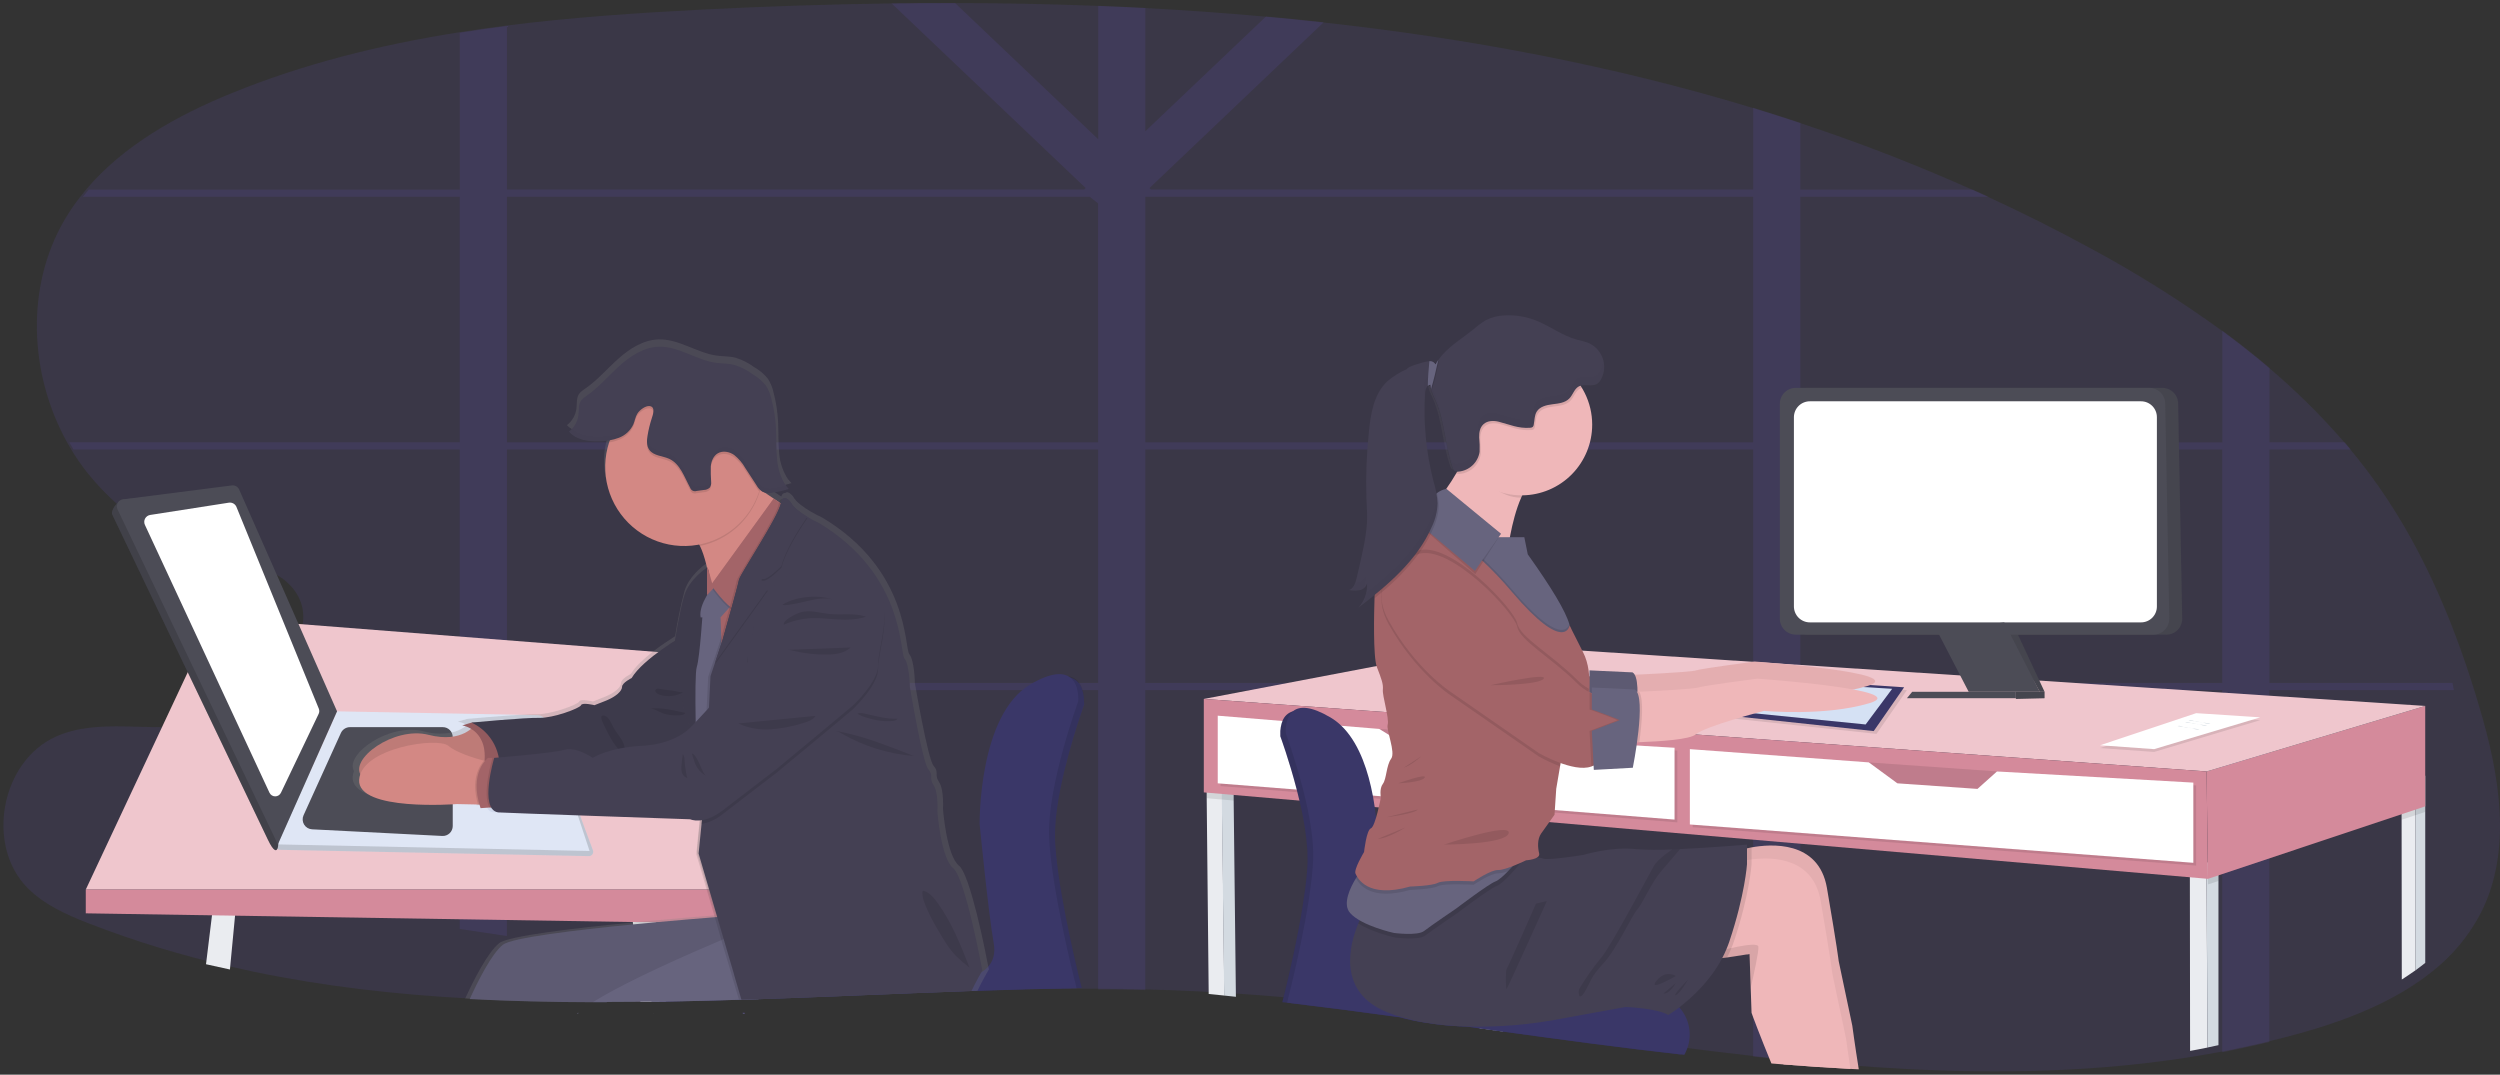 <svg width="556" height="239" viewBox="0 0 556 239" fill="none" xmlns="http://www.w3.org/2000/svg">
<rect x="0" y="0" width="556" height="239" fill="#333333" stroke="none"/>
<g id="undraw_design_tools_-42-tf 1" clip-path="url(#clip0_2_2)">
<path id="Vector" opacity="0.1" d="M551.765 202.985C549.105 208.121 545.362 212.618 540.795 216.163C540.146 216.683 539.483 217.184 538.81 217.676C537.904 218.313 536.976 218.938 536.025 219.553C528.637 224.246 519.984 227.454 511.537 229.794C509.235 230.431 506.925 231.029 504.607 231.589C502.651 232.064 500.694 232.506 498.735 232.917C497.991 233.079 497.247 233.232 496.503 233.394C495.759 233.556 494.905 233.714 494.118 233.871L492.987 234.086C471.133 238.121 448.992 238.889 426.688 237.877L425.629 237.825L423.936 237.739C419.408 237.503 414.875 237.202 410.338 236.836L408.621 236.698L407.862 236.636C405.318 236.423 402.774 236.189 400.231 235.934C396.879 235.616 393.523 235.264 390.162 234.879L389.728 234.831L389.375 234.788C377.379 233.437 365.354 231.814 353.315 230.147L351.613 229.909L348.555 229.484L345.98 229.126L345.216 229.021C341.153 228.451 337.089 227.887 333.025 227.33L332.367 227.24C324.735 226.194 317.061 225.187 309.41 224.27L308.413 224.151C305.281 223.778 302.151 223.423 299.022 223.086L296.637 222.833L293.465 222.513C284.674 221.639 275.888 220.942 267.122 220.508C262.905 220.297 258.679 220.138 254.444 220.03C250.946 219.951 247.448 219.904 243.95 219.892C239.206 219.869 234.452 219.896 229.689 219.973H228.611C221.9 220.083 215.175 220.274 208.444 220.503L207.233 220.541H206.832C192.523 221.047 178.214 221.72 163.943 222.203L160.456 222.317H159.951C154.99 222.476 150.034 222.599 145.083 222.685H143.772H143.729H142.136L139.922 222.713C137.623 222.736 135.329 222.748 133.04 222.752H130.23C121.826 222.728 113.455 222.542 105.137 222.107L104.212 222.055C88.047 221.181 72.064 219.376 56.366 216.096C54.741 215.755 53.12 215.399 51.501 215.026C40.654 212.592 30.004 209.351 19.639 205.329C14.755 203.419 9.842 201.214 6.127 197.48C-3.298 187.931 0.241 169.229 12.504 163.791C22.096 159.537 33.333 162.998 43.65 161.079C44.284 160.958 44.91 160.799 45.525 160.601C46.836 160.178 48.112 159.651 49.34 159.026C49.76 158.816 50.18 158.591 50.605 158.357C51.558 157.837 52.512 157.259 53.428 156.629C54.925 155.632 56.359 154.543 57.721 153.368C58.325 152.852 58.913 152.318 59.486 151.764C61.467 149.901 63.215 147.806 64.694 145.524C65.233 144.66 65.711 143.76 66.125 142.831C66.349 142.353 66.55 141.838 66.717 141.341C66.966 140.623 67.156 139.885 67.284 139.135C67.885 135.592 66.912 132.136 63.526 129.214C63.222 128.955 62.904 128.714 62.572 128.493C61.916 128.037 61.223 127.636 60.502 127.294C60.211 127.156 59.91 127.022 59.605 126.893C55.245 125.055 49.622 124.348 44.881 123.074C43.436 122.707 42.025 122.217 40.664 121.608C39.801 121.207 38.943 120.787 38.098 120.347L37.874 120.223C30.665 116.503 24.325 111.295 19.272 104.945C18.016 103.34 16.86 101.659 15.809 99.912C15.49 99.387 15.18 98.848 14.884 98.308C6.504 83.173 5.64 63.779 14.359 48.897C15.418 47.091 16.598 45.359 17.889 43.711C18.309 43.167 18.743 42.632 19.191 42.107C27.49 32.305 39.415 25.664 51.453 20.746C67.613 14.148 84.532 9.979 101.774 7.234C105.272 6.677 108.77 6.177 112.268 5.735C126.911 3.863 141.725 2.87 156.435 2.116C170.194 1.419 184.014 0.968 197.894 0.764C202.597 0.701 207.304 0.674 212.017 0.683C222.634 0.683 233.252 0.889 243.869 1.299C247.367 1.433 250.865 1.592 254.363 1.777C263.333 2.241 272.286 2.878 281.221 3.686C285.514 4.075 289.797 4.503 294.071 4.971C326.619 8.533 358.696 14.572 389.666 23.964C393.179 25.027 396.677 26.141 400.159 27.306C413.183 31.598 425.981 36.55 438.503 42.141C439.686 42.672 440.865 43.207 442.042 43.745C449.861 47.335 457.569 51.204 465.166 55.352C475.191 60.752 484.847 66.813 494.07 73.495C497.67 76.137 501.168 78.893 504.564 81.764C510.567 86.833 516.166 92.363 521.31 98.303C521.768 98.835 522.221 99.37 522.67 99.908C524.997 102.705 527.207 105.604 529.299 108.602C539.507 123.289 546.356 140.085 551.412 157.245C555.872 172.218 558.838 189.029 551.765 202.985Z" fill="#7863FF"/>
<path id="Vector_2" opacity="0.1" d="M545.43 151.884H504.719V99.969H522.828C522.38 99.43 521.927 98.895 521.469 98.364H504.738V81.815C501.351 78.948 497.856 76.19 494.253 73.54V98.383H400.396V43.768H442.243C441.064 43.23 439.885 42.695 438.707 42.163H400.396V27.32C396.902 26.164 393.407 25.049 389.912 23.976V42.13H255.963L255.644 41.824L294.392 4.952C290.122 4.481 285.843 4.053 281.554 3.667L254.719 29.197V1.775C251.224 1.591 247.73 1.431 244.235 1.298V30.96L212.411 0.681C207.706 0.681 203.002 0.708 198.3 0.763L241.457 41.824L241.137 42.13H112.74V5.788C109.245 6.231 105.75 6.731 102.256 7.288V42.163H19.736C19.288 42.688 18.854 43.224 18.435 43.768H102.246V98.364H15.414C15.709 98.903 16.019 99.443 16.338 99.969H102.246V151.884H59.99C59.418 152.438 58.831 152.973 58.227 153.489H102.246V206.613C105.741 207.113 109.236 207.635 112.73 208.18V153.489H244.225V220.052C247.72 220.052 251.215 220.098 254.71 220.19V153.489H389.903V234.976L390.336 235.024C393.691 235.4 397.045 235.752 400.396 236.08V153.489H494.225V234.016C495.026 233.868 495.826 233.71 496.608 233.538C497.389 233.366 498.094 233.237 498.838 233.06C500.795 232.643 502.75 232.2 504.704 231.732V153.489H545.745C545.64 152.954 545.535 152.419 545.43 151.884ZM244.225 151.884H112.74V99.969H244.225V151.884ZM244.225 98.378H112.74V43.768H242.362L244.211 45.23L244.225 98.378ZM389.903 151.884H254.719V99.969H389.903V151.884ZM389.903 98.378H254.719V43.768H389.903V98.378ZM494.225 151.884H400.396V99.969H494.225V151.884Z" fill="#7863FF"/>
<g id="Group 1">
<path id="Vector_3" d="M145.354 225.273C145.354 225.332 145.312 225.39 145.296 225.448C145.296 225.39 145.333 225.332 145.359 225.273H145.354Z" fill="#EAECF0"/>
<path id="Vector_4" d="M148.076 222.771H146.642H146.595H144.852L142.432 222.803L142.166 220.05L141.921 217.438L140.784 205.523L140.747 205.157V204.995L140.429 201.642L145.301 199.813L145.896 204.677L145.938 205.037V205.079L147.143 214.951L147.513 217.981L147.727 219.742L147.909 221.251V221.303L148.076 222.771Z" fill="#EAECF0"/>
<path id="Vector_5" d="M165.569 225.268L165.627 225.442H165.239L165.181 225.268H165.569Z" fill="#3A3768"/>
<path id="Vector_6" d="M241.124 156.447C241.124 156.551 241.124 156.609 241.124 156.609V156.671C241.124 156.671 236.575 169.119 235.094 179.744C234.993 180.441 234.909 181.137 234.843 181.834C234.77 182.57 234.713 183.291 234.682 183.991C234.64 184.811 234.629 185.605 234.65 186.362C234.65 186.535 234.65 186.712 234.65 186.885C234.65 187.235 234.687 187.595 234.708 187.966C234.729 188.337 234.76 188.708 234.791 189.094C234.823 189.481 234.854 189.821 234.89 190.191C236.012 201.683 240.274 218.509 240.274 218.509C240.274 218.509 240.415 218.963 240.597 219.736H239.418C232.079 219.856 224.723 220.065 217.363 220.316L216.038 220.358H215.599C199.95 220.912 184.3 221.648 168.692 222.176L164.879 222.301H164.326C158.901 222.475 153.481 222.609 148.066 222.703H146.631C146.999 222.184 147.423 221.705 147.894 221.277C148.29 220.909 148.717 220.577 149.172 220.285C151.651 218.737 154.351 217.576 157.179 216.842C157.775 216.679 158.392 216.604 159.01 216.618L162.662 216.691H163.225L168.828 216.801L216.883 217.757H217.003L217.342 217.689C217.9 217.549 218.443 217.357 218.964 217.114C219.867 216.733 220.656 216.125 221.255 215.349C221.855 214.573 222.244 213.655 222.386 212.684C222.386 212.522 222.428 212.35 222.438 212.162C222.454 211.908 222.454 211.653 222.438 211.399C222.438 211.222 222.438 211.034 222.397 210.84C222.355 210.647 222.344 210.454 222.308 210.255C221.15 203.773 219.178 183.819 219.178 183.819V183.881C219.178 183.881 219.178 183.03 219.225 181.599C219.225 181.489 219.225 181.369 219.225 181.249V180.94C219.225 180.622 219.261 180.277 219.282 179.896C219.282 179.671 219.314 179.441 219.329 179.201C219.355 178.851 219.387 178.49 219.418 178.114C219.416 178.092 219.416 178.069 219.418 178.046C219.439 177.81 219.46 177.569 219.481 177.326C219.481 177.326 219.481 177.273 219.481 177.247C220.258 169.542 222.704 157.345 230.435 152.827C234.061 150.701 236.46 150.272 238.041 150.69C240.347 151.296 240.926 153.699 241.051 155.261C241.051 155.365 241.051 155.465 241.051 155.564C241.092 155.856 241.117 156.151 241.124 156.447V156.447Z" fill="#3A3768"/>
<path id="Vector_7" opacity="0.1" d="M145.354 225.273C145.354 225.332 145.312 225.39 145.296 225.448C145.296 225.39 145.333 225.332 145.359 225.273H145.354Z" fill="black"/>
<path id="Vector_8" opacity="0.1" d="M165.569 225.268L165.627 225.442H165.239L165.181 225.268H165.569Z" fill="black"/>
<path id="Vector_9" opacity="0.1" d="M241.124 156.447C241.124 156.551 241.124 156.609 241.124 156.609C241.124 156.609 237.373 166.873 235.584 176.714C235.459 177.411 235.344 178.085 235.24 178.736C235.188 179.07 235.141 179.405 235.094 179.739C234.993 180.435 234.909 181.132 234.843 181.828C234.77 182.565 234.713 183.286 234.682 183.986C234.64 184.806 234.63 185.6 234.65 186.357C234.65 186.53 234.65 186.707 234.65 186.88C234.65 187.23 234.687 187.59 234.708 187.961C234.729 188.332 234.76 188.708 234.791 189.089C234.823 189.471 234.854 189.815 234.89 190.186C234.927 190.557 234.963 190.912 235.005 191.278C235.172 192.756 235.381 194.308 235.621 195.885C237.253 206.526 240.274 218.446 240.274 218.446C240.274 218.446 240.425 218.927 240.608 219.731H239.429C232.089 219.851 224.734 220.06 217.373 220.311L216.048 220.353H215.61C199.96 220.906 184.311 221.643 168.703 222.171L164.889 222.296H164.336C158.911 222.47 153.491 222.604 148.076 222.698H146.642H146.595C146.974 222.159 147.411 221.663 147.899 221.22C148.294 220.846 148.724 220.51 149.182 220.217C151.664 218.673 154.363 217.513 157.19 216.775C157.787 216.616 158.403 216.542 159.021 216.555L162.672 216.628H163.236L168.854 216.738L216.945 217.689H217.029C217.029 217.689 217.17 217.689 217.404 217.61C217.968 217.47 218.515 217.273 219.037 217.02C219.92 216.641 220.692 216.043 221.283 215.284C221.873 214.525 222.261 213.629 222.412 212.679C222.412 212.517 222.454 212.345 222.465 212.157C222.48 211.903 222.48 211.648 222.465 211.394C222.465 211.217 222.465 211.029 222.423 210.835C222.381 210.642 222.371 210.412 222.334 210.193C221.176 203.71 219.204 183.756 219.204 183.756C219.204 183.756 219.204 182.904 219.251 181.473C219.251 181.363 219.251 181.243 219.251 181.123V180.815C219.251 180.496 219.288 180.152 219.308 179.77C219.308 179.546 219.34 179.316 219.355 179.075C219.382 178.726 219.413 178.365 219.444 177.989C219.442 177.966 219.442 177.944 219.444 177.921C219.465 177.684 219.486 177.444 219.507 177.2C219.507 177.2 219.507 177.148 219.507 177.122C219.601 176.161 219.726 175.126 219.882 174.045C220.967 166.481 223.68 156.603 230.441 152.628C233.972 150.539 236.335 150.1 237.921 150.46C240.363 151.019 240.942 153.537 241.051 155.125C241.051 155.23 241.051 155.329 241.051 155.428C241.098 155.766 241.123 156.106 241.124 156.447V156.447Z" fill="black"/>
<path id="Vector_10" d="M145.354 225.273C145.354 225.332 145.312 225.39 145.296 225.448C145.296 225.39 145.333 225.332 145.359 225.273H145.354Z" fill="#3A3768"/>
<path id="Vector_11" d="M165.569 225.268L165.627 225.442H165.239L165.181 225.268H165.569Z" fill="#3A3768"/>
<path id="Vector_12" d="M239.789 156.003C239.789 156.003 232.981 174.63 233.31 185.777C233.638 196.925 238.954 217.871 238.954 217.871C238.954 217.871 239.184 218.608 239.429 219.783C232.089 219.903 224.734 220.112 217.373 220.363L216.048 220.405H215.61C199.96 220.959 184.311 221.695 168.703 222.223L164.889 222.348H164.336C158.911 222.522 153.491 222.656 148.076 222.75H146.642H146.595H144.853C145.57 221.544 146.549 220.514 147.716 219.736L147.857 219.637C150.341 218.119 153.039 216.983 155.859 216.268C156.456 216.109 157.073 216.035 157.69 216.048L162.511 216.142H163.074L168.88 216.257L215.699 217.192C216.368 217.066 217.019 216.854 217.634 216.56C217.838 216.466 218.037 216.36 218.229 216.242V216.242C218.816 215.903 219.345 215.471 219.794 214.962C220.78 213.839 221.437 212.167 220.999 209.738C219.835 203.256 217.869 183.301 217.869 183.301C217.869 183.301 217.535 159.022 229.157 152.205C233.852 149.452 236.492 149.546 237.968 150.638C238.012 150.666 238.054 150.697 238.093 150.732C240.128 152.372 239.789 156.003 239.789 156.003Z" fill="#3A3768"/>
<path id="Vector_13" d="M52.462 201.71L52.274 203.658L51.137 215.615C49.36 215.242 47.586 214.852 45.816 214.445L47.146 203.574L47.595 199.881L52.462 201.71Z" fill="#EAECF0"/>
<path id="Vector_14" d="M19.076 197.844L47.485 137.297L161.921 146.234L172.469 197.844H19.076Z" fill="#EFC6CD"/>
<path id="Vector_15" d="M19.076 203.125V197.844H172.469V205.565L19.076 203.125Z" fill="#D48A9B"/>
<path id="Vector_16" d="M62.332 189L130.961 190.4C131.113 190.404 131.263 190.371 131.4 190.304C131.536 190.237 131.655 190.138 131.745 190.016C131.836 189.893 131.896 189.751 131.92 189.601C131.944 189.45 131.932 189.296 131.884 189.152L121.185 160.255L74.961 159.372L61.288 187.402C61.212 187.576 61.18 187.765 61.195 187.955C61.211 188.144 61.273 188.326 61.377 188.485C61.481 188.643 61.622 188.774 61.789 188.864C61.956 188.954 62.142 189.001 62.332 189Z" fill="#DFE6F5"/>
<path id="Vector_17" opacity="0.15" d="M62.332 189L130.961 190.4C131.113 190.404 131.263 190.371 131.4 190.304C131.536 190.237 131.655 190.138 131.745 190.016C131.836 189.893 131.896 189.751 131.92 189.601C131.944 189.45 131.932 189.296 131.884 189.152L121.185 160.255L74.961 159.372L61.288 187.402C61.212 187.576 61.18 187.765 61.195 187.955C61.211 188.144 61.273 188.326 61.377 188.485C61.481 188.643 61.622 188.774 61.789 188.864C61.956 188.954 62.142 189.001 62.332 189Z" fill="black"/>
<path id="Vector_18" d="M61.779 187.794L131.117 189.256L121.691 160.667C121.539 160.204 121.247 159.8 120.855 159.51C120.464 159.219 119.992 159.058 119.505 159.048L74.945 158.202L61.779 187.794Z" fill="#DFE6F5"/>
<path id="Vector_19" d="M67.507 181.322L75.817 163.013C75.993 162.627 76.277 162.299 76.634 162.07C76.991 161.84 77.406 161.718 77.83 161.717H98.483C99.068 161.717 99.629 161.95 100.043 162.364C100.457 162.779 100.689 163.341 100.689 163.927V183.709C100.689 184.008 100.628 184.304 100.51 184.58C100.392 184.855 100.219 185.103 100.003 185.31C99.787 185.516 99.53 185.677 99.25 185.781C98.97 185.886 98.672 185.933 98.373 185.918L69.405 184.44C69.046 184.422 68.697 184.316 68.388 184.132C68.079 183.948 67.82 183.691 67.632 183.384C67.445 183.076 67.336 182.728 67.314 182.368C67.292 182.009 67.358 181.65 67.507 181.322V181.322Z" fill="#4C4C56"/>
<path id="Vector_20" d="M108.237 179.002L108.592 168.555C108.602 168.137 108.774 167.739 109.072 167.446C109.37 167.154 109.771 166.989 110.188 166.988H116.292C116.667 166.99 117.029 167.124 117.315 167.366C117.601 167.609 117.793 167.945 117.857 168.315L119.651 178.705C119.691 178.934 119.68 179.169 119.619 179.393C119.559 179.617 119.451 179.826 119.302 180.005C119.153 180.183 118.967 180.327 118.757 180.426C118.547 180.525 118.318 180.578 118.086 180.58L109.829 180.653C109.615 180.652 109.404 180.609 109.207 180.525C109.01 180.441 108.833 180.319 108.684 180.165C108.536 180.011 108.42 179.828 108.343 179.629C108.266 179.429 108.23 179.216 108.237 179.002Z" fill="#D1D9EC"/>
<path id="Vector_21" d="M27.381 111.053L50.391 109.131C50.727 109.087 51.069 109.153 51.364 109.319C51.66 109.486 51.893 109.745 52.029 110.056L73.787 159.372L61.643 186.671C62.024 185.814 62.306 192.479 59.556 186.702L24.976 114.464C24.512 113.498 26.301 111.189 27.381 111.053Z" fill="#4C4C56"/>
<path id="Vector_22" opacity="0.15" d="M27.381 111.053L50.391 109.131C50.727 109.087 51.069 109.153 51.364 109.319C51.66 109.486 51.893 109.745 52.029 110.056L73.787 159.372L61.643 186.671C62.024 185.814 62.306 192.479 59.556 186.702L24.976 114.464C24.512 113.498 26.301 111.189 27.381 111.053Z" fill="black"/>
<path id="Vector_23" d="M27.381 111.053L51.559 107.961C51.896 107.916 52.237 107.983 52.533 108.149C52.828 108.316 53.061 108.574 53.197 108.885L74.961 158.202L61.794 187.794L26.144 113.294C26.035 113.068 25.982 112.82 25.988 112.569C25.995 112.318 26.062 112.073 26.183 111.853C26.304 111.633 26.476 111.446 26.685 111.307C26.893 111.168 27.132 111.081 27.381 111.053Z" fill="#4C4C56"/>
<path id="screen1" d="M33.416 114.522L50.897 111.795C51.246 111.74 51.604 111.805 51.912 111.979C52.22 112.154 52.46 112.428 52.592 112.756L70.903 157.606C70.978 157.789 71.013 157.986 71.008 158.184C71.003 158.382 70.956 158.577 70.871 158.756L62.488 176.296C62.374 176.54 62.193 176.747 61.967 176.891C61.74 177.036 61.476 177.113 61.208 177.113C60.939 177.113 60.675 177.036 60.449 176.891C60.222 176.747 60.041 176.54 59.927 176.296L32.232 116.747C32.127 116.526 32.075 116.283 32.08 116.037C32.085 115.792 32.148 115.552 32.263 115.335C32.379 115.119 32.543 114.932 32.743 114.791C32.943 114.65 33.174 114.557 33.416 114.522Z" fill="white"/>
<path id="Vector_24" d="M219.934 215.578C219.934 215.578 219.575 216.174 219.048 217.145L219.001 217.234C218.531 218.07 217.957 219.167 217.373 220.368L216.048 220.41H215.61C199.96 220.964 184.311 221.7 168.703 222.228L164.889 222.353H164.336C158.911 222.527 153.491 222.662 148.076 222.756H146.642H146.595H144.853L142.432 222.787C139.918 222.811 137.408 222.825 134.905 222.829H131.921C122.729 222.803 113.574 222.599 104.476 222.124L103.464 222.066C105.254 218.169 108.451 211.781 111.049 209.738C113.058 208.171 127.481 206.432 140.747 205.157L142.145 205.021H142.176L145.88 204.677C150.956 204.212 155.562 203.836 158.849 203.58L159.151 203.553L157.44 197.807L154.962 189.45L155.666 182.429L155.724 181.865H155.646C154.939 181.94 154.225 181.851 153.559 181.604L128.786 180.747H128.337L118.822 180.408C113.72 180.225 110.095 180.089 109.954 180.063C109.804 180.038 109.657 179.997 109.516 179.943C109.293 179.858 109.088 179.734 108.91 179.577C108.702 179.399 108.526 179.187 108.389 178.95H108.284H108.055L106.709 179.039L106.026 179.086C106 179.013 105.979 178.94 105.953 178.872C105.89 178.668 105.827 178.475 105.77 178.276H105.41L100.715 178.177H100.632C100.632 178.177 88.519 179.102 82.191 176.793C79.87 175.947 78.326 174.667 78.446 172.75C78.472 172.314 78.563 171.884 78.717 171.475C76.683 167.667 86.62 160.72 94.195 162.637C96.241 163.223 98.398 163.312 100.486 162.898C101.619 162.652 102.686 162.166 103.616 161.472C103.709 161.404 103.793 161.336 103.871 161.268C103.746 161.19 103.616 161.122 103.496 161.059C102.976 160.785 102.419 160.592 101.842 160.485L103.897 159.884H103.929C103.929 159.884 111.232 159.215 115.984 158.949H116.015C117.429 158.876 118.624 158.829 119.333 158.85C122.463 158.938 128.561 156.697 128.822 156.008C129.083 155.318 131.868 156.008 131.868 156.008L134.305 155.057C136.741 154.112 138.134 152.821 138.134 151.871C138.134 150.92 140.309 149.891 140.309 149.891C141.29 148.24 143.215 146.47 145.233 144.902C146.981 143.55 148.796 142.343 150.142 141.502C150.664 138.118 151.36 134.763 152.229 131.452C153.152 128.364 156.016 126.076 157.044 125.335L157.419 125.084C157.131 123.783 156.748 122.505 156.272 121.26C156.237 121.156 156.195 121.051 156.146 120.947C156.042 120.701 155.932 120.461 155.823 120.236L155.661 119.923C155.395 119.975 155.14 120.022 154.858 120.059C153.994 120.186 153.123 120.25 152.25 120.252C148.338 120.267 144.53 118.998 141.407 116.639C138.284 114.281 136.018 110.963 134.957 107.193C134.957 107.193 134.957 107.193 134.957 107.162C134.538 105.63 134.328 104.048 134.331 102.46C134.328 100.936 134.528 99.418 134.925 97.947C134.925 97.947 134.925 97.947 134.925 97.947C135.004 97.634 135.098 97.326 135.197 97.017C135.206 96.982 135.219 96.947 135.233 96.913C135.28 96.772 135.327 96.626 135.379 96.484C134.607 96.602 133.828 96.67 133.047 96.688H132.526C131.036 96.744 129.551 96.497 128.16 95.962V95.962C127.822 95.818 127.499 95.643 127.194 95.44C127.178 95.432 127.164 95.422 127.153 95.408C126.756 95.177 126.395 94.89 126.078 94.557C126.659 94.112 127.145 93.556 127.51 92.921C127.874 92.286 128.109 91.585 128.201 90.859C128.342 89.73 128.154 88.471 128.827 87.552C129.172 87.137 129.585 86.784 130.048 86.507C132.823 84.611 135.025 82.01 137.534 79.769C140.043 77.528 143.079 75.59 146.454 75.486C150.982 75.344 154.967 78.499 159.454 79.095C160.831 79.278 162.245 79.215 163.59 79.56C165.099 80.032 166.518 80.752 167.79 81.691C168.939 82.345 169.954 83.21 170.784 84.24C171.36 85.134 171.773 86.122 172.005 87.16C172.586 89.348 172.935 91.591 173.048 93.852C173.168 96.218 173.048 98.6 173.298 100.951C173.476 102.992 174.165 104.956 175.302 106.66H175.369C175.567 106.939 175.784 107.204 176.016 107.454C175.573 107.595 175.129 107.721 174.676 107.83C173.921 108.024 173.157 108.176 172.386 108.285C172.032 108.343 171.674 108.373 171.316 108.374C171.067 108.38 170.819 108.357 170.575 108.306L171.034 108.614L172.307 109.47L172.787 109.789L173.752 110.432C173.971 109.789 174.274 109.617 174.623 109.659C175.333 108.99 176.392 110.437 176.392 110.437C177.013 111.628 178.682 112.814 180.158 113.691C181.026 114.203 181.919 114.67 182.834 115.091C202.329 126.724 201.092 144.129 202.24 145.508C203.388 146.887 203.461 151.881 203.461 151.881C203.461 151.881 206.335 168.853 207.634 170.321C208.933 171.788 207.717 172.3 208.849 173.941C209.981 175.581 209.72 179.969 209.72 179.969C209.72 179.969 210.503 190.306 213.289 192.547C215.787 194.558 219.126 211.478 219.788 214.936L219.934 215.578Z" fill="url(#paint0_linear_2_2)"/>
<path id="Vector_25" d="M105.676 161.127C105.676 161.127 102.969 165.395 95.3 163.431C87.632 161.467 77.486 168.895 80.381 172.562C83.276 176.229 101.946 171.517 101.946 171.517L109.109 170.065L108.639 164.094L105.676 161.127Z" fill="#D38884"/>
<path id="Vector_26" opacity="0.1" d="M105.676 161.127C105.676 161.127 102.969 165.395 95.3 163.431C87.632 161.467 77.486 168.895 80.381 172.562C83.276 176.229 101.946 171.517 101.946 171.517L109.109 170.065L108.639 164.094L105.676 161.127Z" fill="black"/>
<path id="Vector_27" d="M108.17 160.897L104.847 160.725L102.802 161.32C102.802 161.32 109.281 162.261 107.497 171.052L114.482 170.629L108.17 160.897Z" fill="#A36468"/>
<path id="Vector_28" opacity="0.1" d="M108.17 160.897L104.847 160.725L102.802 161.32C102.802 161.32 109.281 162.261 107.497 171.052L114.482 170.629L108.17 160.897Z" fill="black"/>
<path id="Vector_29" d="M152.156 141.235C152.156 141.235 143.037 146.459 140.476 150.8C140.476 150.8 138.347 151.845 138.347 152.764C138.347 153.683 136.981 154.979 134.597 155.898L132.208 156.838C132.208 156.838 129.479 156.154 129.224 156.838C128.968 157.523 123.006 159.738 119.933 159.654C116.86 159.57 104.847 160.699 104.847 160.699C107.047 161.699 108.843 163.417 109.942 165.571C111.042 167.726 111.378 170.19 110.898 172.562L139.286 171.371L150.022 168.978L156.334 162.663L152.156 141.235Z" fill="#444053"/>
<path id="Vector_30" opacity="0.1" d="M152.156 141.235C152.156 141.235 143.037 146.459 140.476 150.8C140.476 150.8 138.347 151.845 138.347 152.764C138.347 153.683 136.981 154.979 134.597 155.898L132.208 156.838C132.208 156.838 129.479 156.154 129.224 156.838C128.968 157.523 123.006 159.738 119.933 159.654C116.86 159.57 104.847 160.699 104.847 160.699C107.047 161.699 108.843 163.417 109.942 165.571C111.042 167.726 111.378 170.19 110.898 172.562L139.286 171.371L150.022 168.978L156.334 162.663L152.156 141.235Z" fill="black"/>
<path id="Vector_31" d="M110.324 179.002L106.307 178.924L101.612 178.825C101.612 178.825 79.442 180.533 79.875 173.434C80.308 166.335 97.361 163.843 99.734 165.881C101.534 167.422 105.697 168.665 107.596 169.171C108.201 169.333 108.571 169.422 108.571 169.422L110.324 179.002Z" fill="#D38884"/>
<path id="Vector_32" opacity="0.1" d="M110.324 179.002L106.307 178.924C104.706 173.413 106.563 170.378 107.617 169.187C108.222 169.349 108.592 169.438 108.592 169.438L110.324 179.002Z" fill="black"/>
<path id="Vector_33" d="M113.031 179.305L108.858 179.598L106.876 179.734C104.148 171.71 108.556 168.55 108.556 168.55H109.86L111.993 168.806L113.031 179.305Z" fill="#A36468"/>
<path id="Vector_34" d="M163.58 126.045L158.635 135.448C158.635 135.448 157.878 125.925 155.677 121.438C155.114 120.289 154.456 119.474 153.689 119.228C151.603 118.57 163.601 105.401 163.601 105.401C164.003 105.485 166.298 106.968 169.11 108.885C172.203 110.975 175.928 113.524 178.431 115.154C183.184 118.189 163.58 126.045 163.58 126.045Z" fill="#D38884"/>
<path id="Vector_35" d="M157.237 126.223C157.237 126.223 153.262 128.777 152.156 132.533C151.05 136.289 150.022 143.032 150.022 143.032C150.022 143.032 151.817 159.163 152.75 159.931C153.684 160.699 157.237 176.829 157.237 176.829L160.68 174.526L156.162 154.211C156.162 154.211 159.167 128.108 157.237 126.223Z" fill="#444053"/>
<path id="Vector_36" opacity="0.1" d="M157.237 126.223C157.237 126.223 153.262 128.777 152.156 132.533C151.05 136.289 150.022 143.032 150.022 143.032C150.022 143.032 151.817 159.163 152.75 159.931C153.684 160.699 157.237 176.829 157.237 176.829L160.68 174.526L156.162 154.211C156.162 154.211 159.167 128.108 157.237 126.223Z" fill="black"/>
<path id="Vector_37" d="M174.535 162.208H154.665L157.883 130.82H174.535V162.208Z" fill="#A36468"/>
<path id="Vector_38" d="M128.499 225.273H128.74L128.29 225.447L128.499 225.273Z" fill="#67647E"/>
<path id="Vector_39" d="M165.88 210.976L161.994 212.47L161.472 212.664L147.482 218.049L142.145 220.102L134.884 222.897H131.921C122.729 222.871 113.574 222.667 104.476 222.191C106.24 218.321 109.323 212.126 111.837 210.125C113.798 208.558 127.831 206.865 140.784 205.591C142.401 205.434 143.997 205.283 145.552 205.141L145.922 205.105C151.065 204.635 155.719 204.253 158.963 203.992L159.485 203.95L163.564 203.637L163.992 203.209L164.514 205.444L164.947 207.231L165.88 210.976Z" fill="#67647E"/>
<path id="Vector_40" opacity="0.1" d="M128.499 225.273H128.74L128.29 225.447L128.499 225.273Z" fill="black"/>
<path id="Vector_41" opacity="0.1" d="M165.88 210.976L161.994 212.47L161.472 212.664L147.482 218.049L142.145 220.102L134.884 222.897H131.921C122.729 222.871 113.574 222.667 104.476 222.191C106.24 218.321 109.323 212.126 111.837 210.125C113.798 208.558 127.831 206.865 140.784 205.591C142.401 205.434 143.997 205.283 145.552 205.141L145.922 205.105C151.065 204.635 155.719 204.253 158.963 203.992L159.485 203.95L163.564 203.637L163.992 203.209L164.514 205.444L164.947 207.231L165.88 210.976Z" fill="black"/>
<path id="Vector_42" d="M128.499 225.273H128.74L128.29 225.447L128.499 225.273Z" fill="#67647E"/>
<path id="Vector_43" d="M145.354 225.273C145.354 225.332 145.312 225.39 145.296 225.448C145.296 225.39 145.333 225.332 145.359 225.273H145.354Z" fill="#67647E"/>
<path id="Vector_44" d="M165.627 225.442H165.239L165.181 225.268H165.569L165.627 225.442Z" fill="#67647E"/>
<path id="Vector_45" d="M169.203 205.518L168.88 216.268V216.848V216.905L168.718 222.228L164.905 222.353H164.352C158.927 222.527 153.507 222.662 148.092 222.756H146.657H146.61H144.868L142.448 222.787C139.933 222.811 137.424 222.825 134.92 222.829H131.921C134.633 221.147 138.144 219.292 141.921 217.438C143.616 216.602 145.374 215.772 147.137 214.951C151.832 212.768 156.585 210.705 160.46 209.059L160.956 208.85C162.458 208.213 163.82 207.644 164.983 207.163C167.498 206.118 169.094 205.491 169.203 205.45V205.518Z" fill="#67647E"/>
<path id="Vector_46" opacity="0.1" d="M134.362 161.336C135.337 163.373 136.344 165.452 137.956 167.04C138.212 167.291 138.655 167.521 138.885 167.244C138.957 167.128 138.992 166.993 138.984 166.857C138.934 165.897 138.608 164.972 138.045 164.193C137.523 163.389 136.908 162.658 136.443 161.822C135.979 160.986 135.447 159.377 134.404 159.158C133.063 158.876 134.065 160.72 134.362 161.336Z" fill="black"/>
<path id="Vector_47" opacity="0.1" d="M169.089 108.87C169.016 109.131 168.937 109.392 168.854 109.643C167.891 112.596 166.165 115.242 163.851 117.311C161.536 119.38 158.716 120.798 155.677 121.422C155.114 120.273 154.456 119.458 153.689 119.213C151.603 118.554 163.601 105.386 163.601 105.386C163.982 105.469 166.277 106.979 169.089 108.87Z" fill="black"/>
<path id="Vector_48" d="M169.715 103.85C169.715 107.327 168.685 110.727 166.755 113.618C164.826 116.51 162.084 118.763 158.875 120.094C155.667 121.425 152.136 121.773 148.73 121.095C145.324 120.416 142.195 118.742 139.74 116.283C137.284 113.824 135.612 110.691 134.934 107.28C134.257 103.869 134.604 100.334 135.933 97.121C137.262 93.908 139.513 91.162 142.4 89.23C145.288 87.298 148.683 86.267 152.156 86.267C154.463 86.262 156.748 86.714 158.881 87.596C161.013 88.478 162.951 89.772 164.582 91.406C166.214 93.04 167.507 94.98 168.388 97.115C169.269 99.251 169.719 101.539 169.715 103.85V103.85Z" fill="#D38884"/>
<path id="Vector_49" d="M158.89 129.968C158.89 129.968 155.239 134.408 155.823 137.312H160.252L163.491 133.656L158.89 129.968Z" fill="#67647E"/>
<path id="Vector_50" opacity="0.1" d="M171.88 111.22L157.951 130.396C157.951 130.396 161.53 135.521 163.236 135.777C164.942 136.033 174.67 113.096 174.67 113.096L171.88 111.22Z" fill="black"/>
<path id="Vector_51" d="M172.057 110.876L158.123 130.078C158.123 130.078 161.702 135.197 163.408 135.453C165.114 135.709 174.843 112.777 174.843 112.777L172.057 110.876Z" fill="#A36468"/>
<path id="Vector_52" d="M156.334 135.437C156.334 135.437 155.651 146.187 154.967 148.324C154.284 150.46 154.967 170.086 154.967 170.086L161.363 167.442L160.252 137.312L156.334 135.437Z" fill="#67647E"/>
<path id="Vector_53" opacity="0.1" d="M165.569 225.268L165.627 225.442H165.239L165.181 225.268H165.569Z" fill="black"/>
<path id="Vector_54" opacity="0.1" d="M217.963 216.012C217.963 216.012 217.843 216.21 217.644 216.534C217.446 216.858 217.232 217.26 216.956 217.772C216.942 217.792 216.93 217.813 216.919 217.835C216.533 218.551 216.074 219.428 215.61 220.384C199.96 220.938 184.311 221.674 168.703 222.202L164.889 222.327H164.336L162.698 216.79V216.733L162.526 216.148L161.483 212.669L160.44 209.132L159.36 205.361L158.963 203.992L158.859 203.648L157.158 197.849L154.853 189.977L155.599 182.466L155.651 181.896L156.324 175.168L156.418 173.173L156.47 172.128V171.83L156.585 169.407L156.929 162.198L157.106 158.51L157.137 157.951L157.492 150.549L158.499 147.525L159.021 146.02L160.179 142.526L160.429 141.664C160.794 140.353 161.53 137.762 162.218 135.27L162.281 135.056L162.328 134.894L162.818 133.123L163.429 130.851C163.658 129.978 163.809 129.357 163.846 129.143C163.903 128.772 164.889 127.132 166.183 124.964C168.791 120.644 172.714 114.287 173.163 112.155C173.165 112.138 173.165 112.121 173.163 112.103C173.19 111.973 173.226 111.846 173.272 111.722C173.486 111.085 173.794 110.912 174.117 110.954C174.265 110.978 174.405 111.033 174.53 111.116C174.844 111.328 175.119 111.593 175.343 111.899C175.954 113.075 177.586 114.25 179.031 115.122L179.313 115.284L179.48 115.384C180.68 116.068 181.65 116.507 181.65 116.507C200.743 128.03 199.553 145.273 200.659 146.637C201.765 148 201.854 152.957 201.854 152.957C201.854 152.957 204.666 169.772 205.944 171.24C207.222 172.708 206.032 173.204 207.138 174.829C208.244 176.453 207.989 180.747 207.989 180.747C207.989 180.747 208.755 190.985 211.484 193.205C214.212 195.425 217.963 216.012 217.963 216.012Z" fill="black"/>
<path id="Vector_55" d="M218.474 215.845L218.244 216.242C218.062 216.566 217.77 217.078 217.42 217.72L217.384 217.793C216.987 218.53 216.518 219.423 216.053 220.405H215.615C199.965 220.959 184.316 221.695 168.708 222.223L164.895 222.348L163.262 216.79V216.733L163.09 216.148L162.01 212.491L160.966 208.939L159.923 205.392L159.511 203.971L157.727 197.87L155.369 189.831L156.021 183.296L156.11 182.424L156.83 175.001L157.106 169.213L157.445 162.219L157.534 160.385L157.633 158.265L157.675 157.371L158.014 150.382L159.021 147.363L159.454 146.062L160.466 143.006L160.68 142.359C160.68 142.359 161.655 138.927 162.599 135.526C162.636 135.401 162.672 135.275 162.704 135.15C162.787 134.857 162.865 134.565 162.949 134.278C163.032 133.985 163.11 133.698 163.183 133.41C163.45 132.46 163.705 131.572 163.883 130.84C164.138 129.884 164.31 129.19 164.347 128.965C164.404 128.594 165.39 126.907 166.731 124.713C169.198 120.628 172.798 114.788 173.559 112.364C173.6 112.239 173.635 112.112 173.664 111.983V111.983C173.71 111.598 173.868 111.235 174.117 110.938C174.816 110.264 175.855 111.711 175.855 111.711C176.465 112.887 178.098 114.067 179.543 114.934C180.387 115.442 181.257 115.904 182.151 116.319C201.244 127.842 200.054 145.085 201.16 146.454C202.266 147.822 202.355 152.769 202.355 152.769C202.355 152.769 205.166 169.584 206.444 171.052C207.723 172.52 206.533 173.016 207.639 174.635C208.745 176.255 208.489 180.611 208.489 180.611C208.489 180.611 209.256 190.855 211.984 193.075C214.713 195.295 218.474 215.845 218.474 215.845Z" fill="#444053"/>
<path id="Vector_56" opacity="0.1" d="M179.543 115.269C177.67 117.995 174.618 122.791 173.804 126.238C173.804 126.238 170.821 129.315 169.709 129.143C168.598 128.97 170.753 131.446 170.753 131.446L159.031 147.713L160.695 142.714C160.695 142.714 164.19 130.422 164.347 129.315C164.503 128.208 172.991 115.519 173.664 112.328C174.185 109.773 175.855 112.072 175.855 112.072C176.46 113.221 178.092 114.407 179.543 115.269Z" fill="black"/>
<path id="Vector_57" d="M179.543 114.929C177.67 117.651 174.618 122.451 173.804 125.873C173.804 125.873 170.821 128.944 169.709 128.777C168.598 128.61 170.753 131.081 170.753 131.081L159.031 147.347L160.695 142.348C160.695 142.348 164.19 130.057 164.347 128.944C164.503 127.832 172.991 115.154 173.664 111.962C174.185 109.403 175.855 111.706 175.855 111.706C176.46 112.881 178.092 114.057 179.543 114.929Z" fill="#444053"/>
<path id="Vector_58" opacity="0.1" d="M195.286 148.632C195.375 152.362 189.918 157.455 189.663 157.753C189.407 158.05 172.699 171.856 172.699 171.856L160.7 181.071C159.348 182.187 157.731 182.936 156.006 183.244L156.825 175.001L157.633 158.285C159.506 156.196 161.321 154.002 161.363 153.302C161.446 151.855 164.493 150.314 164.493 150.314C164.493 150.314 166.626 148.522 166.282 147.499C165.938 146.475 167.414 141.57 167.414 141.57C168.181 127.654 182.5 126.291 182.5 126.291C182.5 126.291 189.407 129.023 194.264 131.922C199.12 134.821 195.203 144.908 195.286 148.632Z" fill="black"/>
<path id="Vector_59" opacity="0.1" d="M113.031 179.305L108.858 179.598C107.095 176.594 109.521 168.55 109.521 168.55H109.86L111.993 168.806L113.031 179.305Z" fill="black"/>
<path id="Vector_60" d="M182.5 125.444C182.5 125.444 168.181 126.813 167.414 140.724C167.414 140.724 165.964 145.592 166.303 146.616C166.642 147.64 164.514 149.431 164.514 149.431C164.514 149.431 161.446 150.967 161.384 152.419C161.321 153.871 153.559 161.79 153.559 161.79C153.559 161.79 150.325 165.478 142.823 165.865C135.322 166.251 131.827 168.55 131.827 168.55C131.827 168.55 128.175 165.99 125.515 166.758C122.854 167.526 109.917 168.55 109.917 168.55C109.917 168.55 106.479 179.958 110.768 180.674C111.289 180.757 153.491 182.21 153.491 182.21C153.491 182.21 156.376 183.573 160.721 180.246C165.067 176.918 172.719 171.026 172.719 171.026C172.719 171.026 189.412 157.199 189.684 156.922C189.955 156.645 195.422 151.526 195.307 147.802C195.192 144.077 199.146 134.001 194.264 131.086C189.381 128.171 182.5 125.444 182.5 125.444Z" fill="#444053"/>
<path id="Vector_61" opacity="0.1" d="M169.715 103.85C169.716 105.7 169.426 107.539 168.854 109.298C168.616 109.017 168.4 108.718 168.207 108.405C167.393 107.151 166.578 105.897 165.76 104.644C165.125 103.515 164.281 102.519 163.272 101.708C162.229 100.966 160.747 100.663 159.621 101.322C158.629 101.907 158.144 103.103 158.056 104.252C158.025 105.405 158.055 106.56 158.144 107.71C158.186 108.151 158.074 108.592 157.826 108.959C157.456 109.291 156.977 109.476 156.48 109.481L154.915 109.695C154.774 109.745 154.624 109.766 154.474 109.757C154.325 109.747 154.179 109.708 154.045 109.642C153.91 109.575 153.791 109.482 153.693 109.368C153.595 109.254 153.521 109.122 153.475 108.979C152.177 106.624 151.279 103.698 148.843 102.565C147.341 101.865 145.359 101.912 144.393 100.564C143.736 99.645 143.825 98.396 144.018 97.278C144.23 96.018 144.535 94.775 144.931 93.559C145.207 92.703 145.823 90.994 144.456 90.822C143.527 90.702 142.244 91.689 141.775 92.389C141.305 93.089 141.19 94.024 140.857 94.823C140.217 96.199 139.066 97.269 137.648 97.806C136.939 98.098 136.196 98.3 135.437 98.407C136.72 94.417 139.384 91.017 142.949 88.821C146.514 86.624 150.745 85.775 154.88 86.427C159.015 87.079 162.782 89.188 165.501 92.375C168.22 95.562 169.712 99.617 169.709 103.808L169.715 103.85Z" fill="black"/>
<path id="Vector_62" d="M141.78 91.945C141.305 92.671 141.196 93.575 140.862 94.374C140.223 95.748 139.074 96.818 137.659 97.357C136.253 97.884 134.763 98.15 133.261 98.14C130.83 98.213 128.118 97.843 126.553 95.978C127.123 95.535 127.601 94.985 127.959 94.357C128.317 93.73 128.549 93.038 128.639 92.321C128.775 91.203 128.593 89.955 129.255 89.041C129.593 88.641 129.995 88.3 130.444 88.033C133.167 86.152 135.317 83.572 137.779 81.357C140.241 79.142 143.209 77.215 146.517 77.11C150.945 76.974 154.863 80.098 159.245 80.688C160.591 80.871 161.979 80.808 163.293 81.148C164.772 81.608 166.164 82.314 167.409 83.237C168.536 83.891 169.531 84.748 170.346 85.766C170.908 86.654 171.312 87.633 171.54 88.659C172.117 90.827 172.467 93.048 172.584 95.288C172.704 97.629 172.584 99.99 172.834 102.319C173.085 104.649 173.825 107.021 175.416 108.744C174.256 109.112 173.068 109.386 171.864 109.565C171.111 109.743 170.321 109.681 169.605 109.387C169.025 109.018 168.551 108.505 168.228 107.898L165.781 104.137C165.146 103.009 164.302 102.012 163.293 101.201C162.25 100.46 160.768 100.157 159.641 100.815C158.65 101.4 158.17 102.596 158.077 103.745C158.046 104.899 158.076 106.053 158.165 107.203C158.207 107.644 158.095 108.085 157.847 108.452C157.475 108.785 156.995 108.971 156.496 108.974L154.931 109.188C154.79 109.238 154.64 109.259 154.49 109.25C154.341 109.241 154.194 109.202 154.06 109.135C153.926 109.068 153.806 108.975 153.709 108.862C153.611 108.748 153.537 108.616 153.491 108.473C152.192 106.112 151.295 103.192 148.859 102.058C147.356 101.358 145.374 101.405 144.409 100.057C143.752 99.138 143.841 97.89 144.034 96.772C144.246 95.511 144.551 94.268 144.946 93.053C145.223 92.196 145.838 90.488 144.472 90.31C143.533 90.211 142.249 91.198 141.78 91.945Z" fill="#444053"/>
<path id="Vector_63" opacity="0.1" d="M181.499 133.248C182.819 133.066 184.206 132.945 185.443 133.452C182.224 132.131 176.987 132.637 174.055 134.455C174.321 135.066 180.476 133.39 181.499 133.248Z" fill="black"/>
<path id="Vector_64" opacity="0.1" d="M183.038 137.532C186.246 137.746 189.558 138.195 192.6 137.151C190.054 136.273 187.253 136.827 184.571 136.56C182.433 136.346 180.257 135.604 178.171 136.148C177.3 136.372 174.091 137.851 174.31 138.932C177.05 137.718 180.057 137.236 183.038 137.532V137.532Z" fill="black"/>
<path id="Vector_65" opacity="0.1" d="M174.54 144.552C175.212 144.482 175.89 144.553 176.533 144.761C178.939 145.329 181.406 145.6 183.878 145.571C185.766 145.571 187.8 145.284 189.178 144.004L174.54 144.552Z" fill="black"/>
<path id="Vector_66" opacity="0.1" d="M164.206 160.897C166.449 161.929 168.916 162.378 171.379 162.203C173.831 162.022 176.254 161.556 178.598 160.814C179.642 160.505 180.779 160.119 181.389 159.21L164.206 160.897Z" fill="black"/>
<path id="Vector_67" opacity="0.1" d="M187.3 163.196C192.181 165.991 197.616 167.676 203.221 168.132C200.393 166.997 197.545 165.922 194.676 164.909C191.741 163.879 188.733 163.073 185.677 162.496C186.258 162.621 186.809 162.859 187.3 163.196Z" fill="black"/>
<path id="Vector_68" opacity="0.1" d="M195.182 160.202C196.162 160.366 197.158 160.42 198.15 160.364C198.672 160.364 199.292 160.291 199.6 159.842C197.362 159.936 195.156 159.361 192.97 158.865C192.349 158.719 191.233 158.374 190.711 158.745C191.702 159.456 193.93 159.952 195.182 160.202Z" fill="black"/>
<path id="Vector_69" opacity="0.1" d="M208.635 206.865C209.809 208.882 210.999 210.919 212.621 212.611C213.558 213.534 214.557 214.393 215.61 215.181C213.675 210.24 211.708 205.256 208.609 200.936C207.827 199.85 206.658 198.293 205.234 198.095C204.827 199.301 205.855 201.438 206.351 202.571C207.031 204.045 207.794 205.478 208.635 206.865V206.865Z" fill="black"/>
<path id="Vector_70" opacity="0.1" d="M151.603 169.913C151.514 170.749 151.446 171.674 151.931 172.358C152.171 172.695 152.522 172.938 152.923 173.042C152.672 172.979 152.401 170.524 152.338 170.19C152.224 169.506 152.338 168.226 151.853 167.719C151.728 168.44 151.681 169.182 151.603 169.913Z" fill="black"/>
<path id="Vector_71" opacity="0.1" d="M154.315 168.952C154.488 169.688 154.808 170.381 155.256 170.989C155.705 171.597 156.272 172.107 156.924 172.488C156.011 171.36 155.713 169.877 154.92 168.639C154.665 168.242 154.367 167.672 153.877 167.594C154.001 168.054 154.147 168.507 154.315 168.952V168.952Z" fill="black"/>
<path id="Vector_72" opacity="0.1" d="M152.02 153.908C151.25 154.366 150.394 154.661 149.506 154.773C148.617 154.886 147.715 154.813 146.856 154.561C146.464 154.446 145.552 154.039 145.771 153.464C145.99 152.889 147.049 153.286 147.482 153.339L149.751 153.626C150.168 153.678 151.681 154.106 152.02 153.908Z" fill="black"/>
<path id="Vector_73" opacity="0.1" d="M144.341 157.627C145.411 157.491 146.371 158.233 147.372 158.635C148.48 159.005 149.649 159.161 150.815 159.095C151.399 159.095 152.062 159.048 152.422 158.573C149.704 157.951 147.163 157.267 144.341 157.627Z" fill="black"/>
<path id="Vector_74" d="M157.237 126.217H157.409L158.687 130.819L157.237 132.366V126.217Z" fill="#A36468"/>
<g id="Group" opacity="0.1">
<path id="Vector_75" opacity="0.1" d="M128.973 89.73C128.815 90.477 128.736 91.239 128.739 92.003C128.804 91.763 128.851 91.518 128.879 91.271C128.942 90.77 128.937 90.242 128.973 89.73Z" fill="black"/>
<path id="Vector_76" opacity="0.1" d="M144.534 90.326C144.661 90.333 144.784 90.367 144.897 90.424C145.01 90.482 145.11 90.562 145.19 90.661C145.271 90.759 145.33 90.873 145.364 90.995C145.399 91.117 145.407 91.245 145.39 91.371C145.635 90.503 145.771 89.438 144.706 89.281C143.778 89.166 142.495 90.153 142.025 90.874C141.556 91.595 141.441 92.509 141.107 93.308C140.469 94.683 139.32 95.754 137.904 96.291C136.498 96.818 135.008 97.084 133.506 97.075C131.295 97.143 128.848 96.835 127.247 95.372C127.055 95.576 126.847 95.765 126.626 95.936C128.191 97.801 130.903 98.172 133.34 98.099C134.839 98.107 136.328 97.842 137.732 97.315C139.148 96.777 140.299 95.707 140.94 94.332C141.274 93.533 141.378 92.629 141.853 91.903C142.328 91.177 143.606 90.211 144.534 90.326Z" fill="black"/>
<path id="Vector_77" opacity="0.1" d="M172.088 108.535C171.335 108.714 170.545 108.652 169.829 108.358C169.251 107.987 168.777 107.475 168.452 106.869C167.638 105.615 166.823 104.362 166.006 103.108C165.374 101.979 164.531 100.982 163.523 100.172C162.479 99.425 160.993 99.128 159.871 99.786C158.875 100.371 158.395 101.567 158.28 102.716C158.28 102.763 158.28 102.81 158.28 102.857C158.469 102.014 158.98 101.279 159.704 100.81C160.815 100.151 162.312 100.454 163.356 101.196C164.363 102.009 165.207 103.005 165.844 104.132C166.658 105.386 167.473 106.639 168.29 107.893C168.612 108.501 169.087 109.014 169.668 109.382C170.382 109.676 171.17 109.738 171.921 109.559C173.127 109.38 174.316 109.106 175.479 108.739C175.25 108.491 175.037 108.227 174.843 107.95C173.938 108.203 173.018 108.398 172.088 108.535Z" fill="black"/>
<path id="Vector_78" opacity="0.1" d="M158.061 107.423C157.689 107.752 157.211 107.937 156.715 107.945L155.15 108.159C155.009 108.209 154.859 108.23 154.709 108.221C154.56 108.212 154.413 108.173 154.279 108.106C154.145 108.039 154.026 107.946 153.928 107.832C153.83 107.719 153.756 107.587 153.71 107.444C152.411 105.083 151.514 102.163 149.078 101.029C147.576 100.329 145.598 100.376 144.633 99.028C144.144 98.206 143.978 97.23 144.169 96.291C144.143 96.453 144.107 96.61 144.08 96.767C143.893 97.884 143.799 99.133 144.461 100.052C145.426 101.4 147.409 101.353 148.906 102.053C151.347 103.186 152.244 106.106 153.543 108.468C153.662 108.764 153.872 109.015 154.143 109.183C154.414 109.274 154.705 109.286 154.983 109.22L156.548 109.006C157.045 109.001 157.524 108.815 157.894 108.483C158.144 108.118 158.257 107.675 158.212 107.235V107.235C158.167 107.301 158.116 107.364 158.061 107.423Z" fill="black"/>
</g>
</g>
<g id="Group 2">
<path id="Vector_79" d="M332.403 229.153L329.059 228.688V179.257L329.742 179.466L331.829 180.108V181.754V182.992V184.867L331.855 187.014L331.902 191.433V191.877V192.467V193.721V194.478V196.312V197.461L332.152 219.719V220.315L332.241 228.15V228.27L332.403 229.153Z" fill="#EAECF0"/>
<path id="Vector_80" d="M334.28 229.414L332.418 229.153V228.26V228.14L332.329 220.304V219.709L332.079 197.451V196.301V194.468V193.71V192.457V191.867V191.423L332.032 187.003L332.006 184.856V182.981V181.743V180.098H334.014V181.916V183.159V184.59V186.486L334.056 191.261V192.305V193.397V194.16V195.095V196.312L334.249 219.672V220.273L334.312 228.04V228.166L334.28 229.414Z" fill="#D3DAE1"/>
<path id="Vector_81" d="M537.205 173.129V215.796C536.214 216.493 535.198 217.177 534.158 217.849L534.117 182.328V178.557L537.205 173.129Z" fill="#EAECF0"/>
<path id="Vector_82" d="M539.375 172.513V214.145C538.665 214.715 537.94 215.263 537.205 215.801V173.129L539.375 172.513Z" fill="#D3DAE1"/>
<path id="Vector_83" d="M490.934 232.977C489.651 233.238 488.362 233.499 487.074 233.724L487.027 195.116V193.444L490.746 191.877V195.419L490.934 232.977Z" fill="#EAECF0"/>
<path id="Vector_84" d="M493.386 190.655V232.444C492.572 232.621 491.758 232.789 490.944 232.966L490.772 195.424V191.882L491.017 191.767L493.386 190.655Z" fill="#D3DAE1"/>
<path id="Vector_85" d="M272.282 221.411L268.813 221.061L268.369 177.528V176.284V175.454H271.776V176.577V177.82L272.282 221.411Z" fill="#EAECF0"/>
<path id="Vector_86" d="M274.864 221.688L272.256 221.411L271.734 177.82V176.577V175.454H274.368V176.807V178.05L274.864 221.688Z" fill="#D3DAE1"/>
<path id="Vector_87" opacity="0.1" d="M490.991 191.773L493.375 190.649V195.92L491.054 196.698L490.991 191.773Z" fill="black"/>
<path id="Vector_88" opacity="0.1" d="M539.37 172.503V180.568L537.205 181.294L534.111 182.323L534.106 178.551L537.205 173.124L539.37 172.503Z" fill="black"/>
<path id="Vector_89" d="M539.37 156.999V179.33L491.054 195.455L490.741 171.573L539.37 156.999Z" fill="#D48A9B"/>
<path id="Vector_90" d="M267.728 155.447L331.224 143.349L539.37 156.999L490.741 171.573L267.728 155.447Z" fill="#EFC6CD"/>
<path id="Vector_91" opacity="0.1" d="M274.389 175.454L274.41 178.045L271.781 177.815L268.364 177.522L268.348 175.454H274.389Z" fill="black"/>
<path id="Vector_92" opacity="0.1" d="M333.884 183.164L331.876 182.986L329.059 182.746V179.257L331.844 180.103H333.858L333.884 183.164Z" fill="black"/>
<path id="Vector_93" d="M267.728 155.447V176.227L491.054 195.455L490.741 171.573L267.728 155.447Z" fill="#D48A9B"/>
<path id="Vector_94" d="M444.799 180.155H415.628V169.556L444.799 171.614V180.155Z" fill="#D48A9B"/>
<path id="Vector_95" opacity="0.1" d="M444.799 180.155H415.628V169.556L444.799 171.614V180.155Z" fill="black"/>
<path id="Vector_96" opacity="0.1" d="M376.446 167.232V183.979L488.42 192.509V174.676L444.746 172.194L440.406 176.07L422.597 174.832L416.248 170.178L376.446 167.232Z" fill="black"/>
<path id="Vector_97" d="M375.825 166.61V183.362L487.799 191.887V174.054L444.126 171.573L439.791 175.454L421.976 174.211L415.628 169.556L375.825 166.61Z" fill="white"/>
<path id="Vector_98" d="M306.753 162.113L333.237 163.978L332.929 172.403H315.637L304.071 167.853L306.753 162.113Z" fill="#D48A9B"/>
<path id="Vector_99" opacity="0.1" d="M306.753 162.113L333.237 163.978L332.929 172.403H315.637L304.071 167.853L306.753 162.113Z" fill="black"/>
<path id="Vector_100" opacity="0.1" d="M271.447 159.788V174.832L373.04 182.898V166.924L333.858 164.594L329.674 167.697L313.879 166.767L307.373 162.734L271.447 159.788Z" fill="black"/>
<path id="Vector_101" d="M270.826 159.167V174.211L372.419 182.276V166.302L333.237 163.978L329.059 167.075L313.258 166.145L306.753 162.113L270.826 159.167Z" fill="white"/>
<path id="Vector_102" opacity="0.1" d="M488.43 159.224L502.671 160.159L479.077 167.232L467.058 166.365L488.43 159.224Z" fill="black"/>
<path id="Vector_103" d="M488.43 158.608L502.671 159.537L479.077 166.61L467.058 165.743L488.43 158.608Z" fill="white"/>
<path id="Vector_104" d="M486.729 160.211C487.293 159.966 487.893 160.42 488.493 160.535C488.832 160.603 489.186 160.535 489.536 160.603C490.235 160.697 490.923 161.162 491.591 160.927L486.729 160.211Z" fill="#D3DAE1"/>
<path id="Vector_105" d="M485.994 160.634C486.552 160.394 487.152 160.849 487.752 160.964C488.096 161.026 488.451 160.964 488.795 161.026C489.489 161.12 490.183 161.59 490.85 161.355L485.994 160.634Z" fill="#D3DAE1"/>
<path id="Vector_106" d="M484.304 161.491C484.862 161.251 485.462 161.7 486.062 161.815C486.406 161.883 486.755 161.815 487.105 161.883C487.804 161.977 488.498 162.447 489.16 162.207L484.304 161.491Z" fill="#D3DAE1"/>
<path id="Vector_107" opacity="0.1" d="M392.346 151.399L424.099 153.483L417.333 163.215L382.424 159.48L392.346 151.399Z" fill="black"/>
<path id="Vector_108" d="M391.725 150.777L423.479 152.856L416.713 162.593L381.798 158.858L391.725 150.777Z" fill="#3A3768"/>
<path id="Vector_109" d="M393.123 151.493L420.818 153.191L414.918 161.12L384.469 158.075L393.123 151.493Z" fill="#D5E1F4"/>
<path id="Vector_110" d="M374.552 231.018C374.552 231.164 374.552 231.315 374.526 231.462C374.5 231.608 374.526 231.723 374.485 231.853C374.373 232.774 374.118 233.671 373.728 234.512V234.512C360.608 233.034 347.458 231.258 334.291 229.435L332.429 229.174L329.085 228.709L326.268 228.317C323.185 228.24 320.11 227.952 317.066 227.455C315.148 227.171 313.249 226.77 311.38 226.254C303.033 225.11 294.64 224.008 286.272 223.005L285.182 222.874C285.38 221.986 285.547 221.448 285.547 221.448C285.547 221.448 287.342 214.386 288.834 206.493C289.162 204.779 289.475 203.035 289.747 201.306C289.966 199.921 290.164 198.553 290.331 197.236C290.425 196.51 290.503 195.8 290.571 195.105C290.607 194.76 290.639 194.416 290.665 194.06C290.691 193.705 290.722 193.319 290.748 192.958C290.774 192.598 290.785 192.279 290.8 191.95V191.459C290.8 190.754 290.8 190.017 290.774 189.26C290.51 185.487 289.917 181.745 289.001 178.076C288.855 177.449 288.703 176.822 288.547 176.211C288.5 176.013 288.448 175.82 288.396 175.626C286.711 169.091 284.744 163.753 284.744 163.753C284.742 163.723 284.742 163.694 284.744 163.664C284.746 163.643 284.746 163.622 284.744 163.601C284.746 163.558 284.746 163.514 284.744 163.471C284.744 163.304 284.744 163.048 284.744 162.74C284.744 162.677 284.744 162.609 284.744 162.541C284.782 161.993 284.877 161.45 285.026 160.922C285.083 160.734 285.149 160.549 285.224 160.368C285.41 159.842 285.721 159.37 286.13 158.992C286.539 158.613 287.034 158.34 287.571 158.195V158.195C289.048 157.814 291.28 158.195 294.65 160.196C295.199 160.513 295.722 160.873 296.215 161.272C296.466 161.47 296.737 161.679 296.946 161.904C300.806 165.503 302.861 171.442 303.957 176.864C303.998 177.058 304.035 177.251 304.071 177.444C304.202 178.113 304.311 178.766 304.41 179.408C304.588 180.536 304.729 181.623 304.833 182.631C304.833 182.903 304.89 183.154 304.917 183.43C304.943 183.707 304.969 183.953 304.984 184.203C305.052 185.018 305.099 185.771 305.13 186.408C305.219 188.1 305.203 189.14 305.203 189.14V189.192C305.203 189.192 305.203 189.27 305.177 189.417C305.174 189.43 305.174 189.445 305.177 189.458C305.177 189.521 305.177 189.599 305.177 189.688C305.177 189.777 305.177 189.84 305.177 189.929C305.156 190.148 305.13 190.404 305.099 190.696C305.052 191.146 305 191.673 304.937 192.264C304.896 192.702 304.843 193.178 304.791 193.679C304.677 194.724 304.551 195.936 304.416 197.21C304.384 197.451 304.358 197.691 304.332 197.931C304.212 199.023 304.087 200.162 303.957 201.311C303.816 202.617 303.659 203.923 303.508 205.213C303.472 205.495 303.435 205.777 303.404 206.054C303.018 209.188 302.632 212.035 302.319 213.806C302.27 214.068 302.235 214.333 302.214 214.6C302.209 214.69 302.209 214.781 302.214 214.871C302.199 215.108 302.199 215.345 302.214 215.582C302.47 220.043 307.285 220.806 307.285 220.806L329.147 220.372L332.392 220.309L334.28 220.273L351.323 219.933L352.888 219.902L361.365 219.735C361.94 219.721 362.515 219.79 363.071 219.938C365.688 220.642 368.185 221.736 370.478 223.182C371.195 223.643 371.84 224.206 372.393 224.854C372.42 224.879 372.444 224.907 372.466 224.937C373.622 226.325 374.336 228.028 374.516 229.827C374.516 229.947 374.516 230.067 374.516 230.187C374.558 230.438 374.558 230.72 374.552 231.018Z" fill="#3A3768"/>
<path id="Vector_111" opacity="0.1" d="M374.552 231.018C374.552 231.164 374.552 231.315 374.526 231.462C374.5 231.608 374.526 231.723 374.484 231.853C374.36 232.774 374.096 233.671 373.702 234.512C360.582 233.034 347.431 231.258 334.265 229.435L332.403 229.174L329.059 228.709L326.242 228.317C323.158 228.24 320.084 227.952 317.04 227.455C315.122 227.171 313.223 226.77 311.354 226.254C303.007 225.11 294.614 224.008 286.246 223.005L285.156 222.874C285.354 221.955 285.532 221.396 285.532 221.396C285.532 221.396 286.998 215.65 288.39 208.687C288.49 208.206 288.583 207.726 288.677 207.24L288.818 206.503C289.142 204.795 289.455 203.04 289.731 201.316C289.95 199.932 290.148 198.563 290.315 197.247C290.409 196.521 290.487 195.81 290.555 195.116C290.592 194.771 290.623 194.426 290.649 194.071C290.675 193.716 290.707 193.329 290.733 192.969C290.759 192.608 290.769 192.29 290.785 191.961V191.47C290.785 190.764 290.785 190.028 290.759 189.27C290.502 185.498 289.914 181.755 289.001 178.087C288.855 177.453 288.703 176.831 288.547 176.222C288.495 176.023 288.448 175.83 288.396 175.637C286.705 169.081 284.744 163.711 284.744 163.711C284.745 163.699 284.745 163.687 284.744 163.675C284.746 163.654 284.746 163.633 284.744 163.612C284.746 163.568 284.746 163.525 284.744 163.481C284.744 163.314 284.744 163.058 284.744 162.75C284.744 162.687 284.744 162.619 284.744 162.551C284.777 162.004 284.866 161.461 285.01 160.932C285.067 160.749 285.13 160.561 285.203 160.378C285.391 159.824 285.716 159.327 286.149 158.933C286.581 158.539 287.107 158.262 287.676 158.127C289.152 157.782 291.359 158.211 294.655 160.143C295.227 160.48 295.771 160.86 296.283 161.282V161.282C296.528 161.486 296.763 161.69 296.992 161.909C300.821 165.529 302.861 171.458 303.946 176.864C303.988 177.058 304.024 177.256 304.061 177.449C304.191 178.113 304.301 178.771 304.4 179.408C304.577 180.536 304.713 181.618 304.817 182.621C304.843 182.898 304.875 183.169 304.896 183.43C304.916 183.692 304.948 183.953 304.963 184.203C305.031 185.018 305.078 185.771 305.109 186.408C305.198 188.1 305.182 189.14 305.182 189.14V189.317C305.182 189.349 305.182 189.38 305.182 189.417C305.18 189.43 305.18 189.445 305.182 189.458C305.182 189.521 305.182 189.599 305.182 189.688C305.182 189.777 305.182 189.84 305.182 189.929C305.162 190.148 305.136 190.404 305.104 190.696C305.057 191.146 305.005 191.673 304.943 192.264C304.89 192.697 304.843 193.172 304.791 193.679C304.676 194.724 304.551 195.936 304.416 197.21C304.384 197.451 304.358 197.691 304.332 197.931C304.212 199.023 304.082 200.172 303.957 201.321C303.805 202.627 303.654 203.933 303.498 205.218C303.461 205.5 303.43 205.782 303.393 206.059C303.012 209.193 302.632 211.998 302.319 213.759C302.267 214.04 302.232 214.325 302.214 214.61C302.209 214.701 302.209 214.791 302.214 214.882C302.199 215.118 302.199 215.356 302.214 215.592C302.512 220.001 307.285 220.738 307.285 220.738L329.147 220.309L332.387 220.241L334.28 220.205L351.354 219.87L352.951 219.839L361.396 219.672C361.972 219.653 362.547 219.722 363.102 219.876C365.739 220.56 368.256 221.643 370.567 223.088C371.296 223.555 371.95 224.129 372.507 224.791C372.534 224.817 372.559 224.845 372.58 224.875C373.736 226.269 374.442 227.981 374.604 229.785C374.604 229.905 374.604 230.025 374.604 230.145C374.558 230.438 374.558 230.72 374.552 231.018Z" fill="black"/>
<path id="Vector_112" d="M374.589 234.591L373.728 234.491C360.608 233.013 347.457 231.237 334.291 229.414L332.429 229.153L329.085 228.688L326.268 228.296C323.185 228.219 320.11 227.931 317.066 227.434C315.148 227.15 313.249 226.749 311.38 226.233C303.033 225.089 294.64 223.987 286.273 222.984C286.408 222.251 286.583 221.525 286.794 220.811C286.794 220.811 291.75 201.269 292.058 190.879C292.167 187.165 291.432 182.568 290.435 178.186C290.289 177.554 290.143 176.927 289.987 176.311L289.846 175.725C288.077 168.856 285.975 163.11 285.975 163.11C285.926 162.399 285.966 161.685 286.095 160.984C286.127 160.796 286.169 160.61 286.22 160.425C286.42 159.55 286.891 158.76 287.566 158.169C287.597 158.142 287.63 158.117 287.665 158.096C289.037 157.051 291.5 156.978 295.881 159.548C296.769 160.072 297.591 160.702 298.328 161.423C298.537 161.622 298.745 161.831 298.944 162.045C302.465 165.863 304.332 171.714 305.313 176.948L305.422 177.528C305.537 178.181 305.636 178.823 305.73 179.445C305.73 179.445 305.73 179.481 305.73 179.497C305.85 180.322 305.949 181.111 306.033 181.863C306.277 184.078 306.402 186.305 306.408 188.534C306.408 188.534 306.205 190.597 305.887 193.569C305.767 194.734 305.626 196.04 305.475 197.419C305.475 197.487 305.475 197.555 305.475 197.628L305.396 198.36C305.13 200.768 304.838 203.338 304.541 205.72C304.51 206.012 304.473 206.299 304.437 206.582C304.103 209.261 303.769 211.643 303.492 213.195C302.407 219.244 308.448 220.173 308.448 220.173L329.074 219.766L332.309 219.703L334.202 219.662H334.995H335.251L351.61 219.338H353.175L362.565 219.15C363.14 219.135 363.715 219.205 364.27 219.359C366.908 220.043 369.427 221.124 371.741 222.566C372.389 222.985 372.98 223.487 373.499 224.06C373.531 224.092 373.56 224.127 373.587 224.164C374.813 225.584 375.569 227.35 375.748 229.218C375.927 231.086 375.522 232.963 374.589 234.591Z" fill="#3A3768"/>
<path id="Vector_113" d="M448.33 140.168L454.71 153.854H453.641L446.16 140.33L448.33 140.168Z" fill="#4C4C56"/>
<path id="Vector_114" opacity="0.1" d="M448.33 140.168L454.71 153.854H453.641L446.16 140.33L448.33 140.168Z" fill="black"/>
<path id="Vector_115" d="M448.33 153.854H454.71V155.285L448.33 155.447V153.854Z" fill="#4C4C56"/>
<path id="Vector_116" opacity="0.1" d="M448.33 153.854H454.71V155.285L448.33 155.447V153.854Z" fill="black"/>
<path id="Vector_117" d="M398.705 89.807V137.598C398.705 138.539 399.078 139.441 399.742 140.106C400.407 140.771 401.308 141.145 402.247 141.145H481.8C482.268 141.145 482.731 141.052 483.163 140.87C483.595 140.689 483.986 140.423 484.314 140.088C484.642 139.754 484.9 139.357 485.073 138.921C485.245 138.486 485.33 138.02 485.321 137.551L484.418 89.718C484.401 88.795 484.022 87.915 483.363 87.269C482.705 86.622 481.819 86.26 480.897 86.26H402.247C401.782 86.26 401.321 86.352 400.892 86.53C400.462 86.708 400.071 86.97 399.742 87.299C399.414 87.628 399.153 88.019 398.975 88.45C398.797 88.88 398.705 89.341 398.705 89.807V89.807Z" fill="#4C4C56"/>
<path id="Vector_118" opacity="0.1" d="M398.705 89.807V137.598C398.705 138.539 399.078 139.441 399.742 140.106C400.407 140.771 401.308 141.145 402.247 141.145H481.8C482.268 141.145 482.731 141.052 483.163 140.87C483.595 140.689 483.986 140.423 484.314 140.088C484.642 139.754 484.9 139.357 485.073 138.921C485.245 138.486 485.33 138.02 485.321 137.551L484.418 89.718C484.401 88.795 484.022 87.915 483.363 87.269C482.705 86.622 481.819 86.26 480.897 86.26H402.247C401.782 86.26 401.321 86.352 400.892 86.53C400.462 86.708 400.071 86.97 399.742 87.299C399.414 87.628 399.153 88.019 398.975 88.45C398.797 88.88 398.705 89.341 398.705 89.807V89.807Z" fill="black"/>
<path id="Vector_119" d="M395.836 89.807V137.598C395.836 138.539 396.209 139.441 396.873 140.106C397.538 140.771 398.439 141.145 399.378 141.145H478.931C479.398 141.145 479.862 141.052 480.293 140.87C480.724 140.689 481.115 140.423 481.443 140.088C481.77 139.753 482.028 139.357 482.2 138.921C482.372 138.485 482.456 138.02 482.447 137.551L481.544 89.718C481.526 88.796 481.148 87.917 480.491 87.271C479.834 86.624 478.949 86.261 478.028 86.26H399.399C398.932 86.257 398.469 86.347 398.037 86.524C397.605 86.701 397.212 86.962 396.881 87.292C396.55 87.621 396.287 88.013 396.108 88.445C395.928 88.877 395.836 89.34 395.836 89.807V89.807Z" fill="#4C4C56"/>
<path id="screen2" d="M398.966 92.795V134.871C398.966 135.812 399.339 136.714 400.003 137.379C400.668 138.045 401.569 138.418 402.508 138.418H476.171C477.105 138.418 478 138.047 478.661 137.386C479.321 136.724 479.692 135.827 479.692 134.892V92.769C479.691 91.835 479.319 90.939 478.659 90.279C477.999 89.619 477.104 89.248 476.171 89.248H402.508C401.569 89.248 400.668 89.622 400.003 90.287C399.339 90.952 398.966 91.854 398.966 92.795V92.795Z" fill="white"/>
<path id="Vector_120" d="M430.839 140.361L437.834 153.854H453.641L445.738 138.418L430.839 140.361Z" fill="#4C4C56"/>
<path id="Vector_121" d="M425.268 153.854L424.099 155.285H448.33V153.854H425.268Z" fill="#4C4C56"/>
<path id="Vector_122" d="M321.457 97.477C321.884 99.79 322.312 102.106 323.096 104.313C323.101 104.329 323.106 104.343 323.112 104.359C323.12 104.381 323.129 104.405 323.138 104.438C323.039 104.403 322.949 104.348 322.872 104.277C322.718 104.112 322.605 103.913 322.543 103.697C321.747 101.473 321.312 99.145 320.878 96.823C320.35 93.99 319.822 91.166 318.641 88.548C318.299 87.872 318.001 87.174 317.749 86.459C317.701 86.308 317.661 86.154 317.629 85.999L317.749 85.926L317.88 85.874L318.01 85.837L318.14 85.806C318.169 86.268 318.249 86.725 318.38 87.169C318.631 87.883 318.925 88.581 319.262 89.259C320.418 91.858 320.937 94.665 321.457 97.477Z" fill="url(#paint1_linear_2_2)"/>
<path id="Vector_123" d="M340.54 107.061C339.719 107.987 339.043 109.033 338.537 110.164C338.459 110.336 338.381 110.503 338.308 110.686C336.002 115.91 335.219 123.301 335.219 123.301C335.219 123.301 333.79 122.659 331.766 121.656C327.995 119.786 322.173 116.672 319.82 114.191C318.777 113.068 318.401 112.075 319.267 111.381C319.455 111.229 319.648 111.057 319.841 110.858C320.508 110.191 321.117 109.467 321.662 108.696C322.413 107.651 323.154 106.486 323.853 105.29C324.265 104.59 324.656 103.885 325.021 103.2L325.167 102.929C326.732 99.957 327.875 97.418 327.875 97.418C327.875 97.418 328.396 97.585 329.241 97.883C333.138 99.278 343.869 103.514 340.54 107.061Z" fill="#EFB7B9"/>
<path id="Vector_124" d="M411.945 228.087C411.945 228.087 412.581 232.82 413.39 237.814L411.538 237.72C406.585 237.462 401.628 237.133 396.665 236.732C393.848 230.198 390.927 222.441 390.927 222.32C390.927 222.2 390.838 219.646 390.739 216.794C390.708 215.791 390.671 214.757 390.64 213.785C390.588 212.312 390.541 210.985 390.515 210.16C390.515 209.596 390.484 209.261 390.484 209.261C390.484 209.261 387.802 209.731 385.392 210.06L384.323 210.202C383.77 210.269 383.28 210.322 382.836 210.353C382.454 210.411 382.065 210.411 381.683 210.353C380.859 210.034 382.57 201.995 382.57 201.995L386.827 191.679L388.016 188.805L388.538 188.675C388.793 188.612 389.138 188.539 389.55 188.461C393.614 187.714 404.469 186.763 406.311 197.492C408.59 210.745 408.919 213.722 408.919 213.722L411.945 228.087Z" fill="#EFB7B9"/>
<path id="Vector_125" opacity="0.05" d="M411.945 228.087C411.945 228.087 412.581 232.82 413.39 237.814L411.538 237.72C406.585 237.462 401.628 237.133 396.665 236.732C393.848 230.198 390.927 222.441 390.927 222.32C390.927 222.2 390.838 219.646 390.739 216.794C390.708 215.791 390.671 214.757 390.64 213.785C390.588 212.312 390.541 210.985 390.515 210.16C390.515 209.596 390.484 209.261 390.484 209.261C390.484 209.261 387.802 209.731 385.392 210.06L384.323 210.202C383.77 210.269 383.28 210.322 382.836 210.353C382.454 210.411 382.065 210.411 381.683 210.353C380.859 210.034 382.57 201.995 382.57 201.995L386.827 191.679L388.016 188.805L388.538 188.675C388.793 188.612 389.138 188.539 389.55 188.461C393.614 187.714 404.469 186.763 406.311 197.492C408.59 210.745 408.919 213.722 408.919 213.722L411.945 228.087Z" fill="black"/>
<path id="Vector_126" d="M411.538 237.72C406.586 237.462 401.628 237.133 396.665 236.732L394.787 236.581L393.958 236.513C391.621 230.866 389.545 225.345 389.545 225.246C389.545 225.146 389.456 222.571 389.357 219.719C389.237 216.156 389.101 212.187 389.101 212.187L388.752 212.244L388.606 212.27H388.543H388.418L387.578 212.411L387.119 212.484C386.29 212.62 385.288 212.772 384.307 212.913L384.088 212.944L383.514 213.017L382.993 213.08C382.591 213.132 382.21 213.174 381.866 213.205L381.443 213.242C381.062 213.303 380.673 213.303 380.291 213.242C379.466 212.923 381.177 204.884 381.177 204.884L386.624 191.694L386.811 191.642C387.098 191.569 387.703 191.428 388.522 191.287C388.83 191.234 389.169 191.182 389.534 191.135C394.261 190.529 403.254 190.702 404.918 200.381C407.198 213.633 407.526 216.611 407.526 216.611L410.567 231.018C410.567 231.018 410.964 233.995 411.538 237.72Z" fill="#EFB7B9"/>
<path id="Vector_127" opacity="0.1" d="M389.357 219.719C389.237 216.156 389.101 212.181 389.101 212.181C389.101 212.181 383.885 213.095 381.454 213.273L381.944 211.612C381.944 211.612 390.875 209.141 391.063 210.536C391.198 211.513 390.051 216.705 389.357 219.719Z" fill="black"/>
<path id="Vector_128" opacity="0.1" d="M389.545 188.435V192.211C389.545 192.211 389.101 199.002 385.617 209.392C385.544 209.616 385.465 209.836 385.382 210.055C385.017 211.055 384.584 212.029 384.088 212.97C383.107 213.106 382.158 213.221 381.454 213.273C381.072 213.332 380.683 213.332 380.301 213.273C379.477 212.954 381.183 204.915 381.183 204.915L386.629 191.731L386.822 191.678L388.006 188.8C388.006 188.8 388.59 188.612 389.545 188.435Z" fill="black"/>
<path id="Vector_129" d="M388.533 187.839V192.211C388.533 192.211 388.089 199.002 384.605 209.397C384.516 209.669 384.417 209.919 384.318 210.196C384.219 210.473 384.088 210.802 383.958 211.095C383.671 211.789 383.348 212.463 383.008 213.111C380.28 218.288 376.123 221.991 373.483 224.028C373.097 224.326 372.737 224.587 372.44 224.807H372.414C371.892 225.162 371.516 225.418 371.276 225.569C371.036 225.721 371.016 225.731 371.016 225.731C368.543 224.211 361.516 223.955 361.516 223.955L345.115 226.938C341.53 227.556 337.913 227.968 334.281 228.171L332.418 228.26C331.344 228.301 330.227 228.328 329.085 228.333C328.161 228.333 327.223 228.333 326.268 228.296C323.185 228.219 320.11 227.931 317.066 227.434C315.391 227.159 313.733 226.791 312.1 226.332C310.935 226.009 309.787 225.625 308.662 225.183C297.186 220.67 300.175 209.966 302.11 205.333C302.214 205.088 302.313 204.863 302.407 204.654C302.835 203.709 303.153 203.155 303.153 203.155L303.915 201.311L305.162 198.286L305.438 197.623L305.516 197.43L306.44 195.189L319.481 193.496L329.064 192.253L331.98 191.877L333.957 191.621L337.729 191.13L339.148 190.947C340.023 190.811 340.907 190.741 341.792 190.738C342.271 190.716 342.749 190.787 343.201 190.947C344.244 191.423 352.194 190.122 352.194 190.122C352.194 190.122 358.397 188.22 363.843 188.852C366.536 189.039 369.238 189.056 371.934 188.905V188.905L372.601 188.873L373.467 188.837H373.655C380.708 188.508 388.533 187.839 388.533 187.839Z" fill="#444053"/>
<path id="Vector_130" opacity="0.1" d="M341.61 200.961C341.61 200.961 335.35 215.227 335.089 215.477C334.828 215.728 334.839 220.179 335.089 219.917C335.339 219.656 344.02 200.392 344.02 200.392L341.61 200.961Z" fill="black"/>
<path id="Vector_131" opacity="0.1" d="M371.939 188.894C371.939 188.894 368.772 190.942 367.823 192.593C366.874 194.243 358.198 210.661 356.049 213.069C354.265 215.224 352.654 217.517 351.234 219.928C350.984 220.361 350.984 223.088 352.502 220.487C354.02 217.885 353.644 217.447 356.618 214.218C359.591 210.99 362.878 203.693 364.15 202.235C365.423 200.778 367.192 196.401 369.409 193.799L373.655 188.832L371.939 188.894Z" fill="black"/>
<path id="Vector_132" opacity="0.1" d="M372.7 217.065C372.7 217.065 370.483 215.545 368.397 218.141C366.31 220.738 372.7 217.065 372.7 217.065Z" fill="black"/>
<path id="Vector_133" opacity="0.1" d="M375.424 217.849C375.424 217.849 373.587 221.056 372.7 221.312C371.814 221.568 375.424 217.849 375.424 217.849Z" fill="black"/>
<path id="Vector_134" opacity="0.1" d="M372.7 218.648C372.7 218.648 371.245 221.187 369.977 220.931L372.7 218.648Z" fill="black"/>
<path id="Vector_135" d="M362.45 150.109C362.45 150.109 375.872 149.539 377.202 149.095C378.533 148.651 390.306 147.131 390.306 147.131C390.306 147.131 425.195 149.602 415.257 152.585C405.32 155.567 391.83 154.293 391.83 154.293C391.83 154.293 378.658 157.72 376.634 159.517C374.61 161.313 359.664 161.355 359.664 161.355L362.45 150.109Z" fill="#EFB7B9"/>
<path id="Vector_136" opacity="0.05" d="M362.45 150.109C362.45 150.109 375.872 149.539 377.202 149.095C378.533 148.651 390.306 147.131 390.306 147.131C390.306 147.131 425.195 149.602 415.257 152.585C405.32 155.567 391.83 154.293 391.83 154.293C391.83 154.293 378.658 157.72 376.634 159.517C374.61 161.313 359.664 161.355 359.664 161.355L362.45 150.109Z" fill="black"/>
<path id="Vector_137" d="M314.703 119.488C314.703 119.488 302.418 123.667 308.37 134.323C314.322 144.979 321.985 149.994 321.985 149.994L341.74 163.69C341.74 163.69 350.034 168.444 353.832 166.48L360.035 165.957L361.078 149.66C361.078 149.66 355.861 153.718 350.186 148.092C344.51 142.467 337.52 138.643 336.951 135.603C336.383 132.563 321.855 116.886 314.703 119.488Z" fill="#A36468"/>
<path id="Vector_138" d="M353.514 153.979C353.514 153.979 359.909 156.262 359.659 156.388C359.409 156.513 353.514 158.733 353.514 158.733L353.957 167.42L362.632 166.945C362.632 166.945 365.799 151.127 363.076 149.539L353.514 149.095V153.979Z" fill="#67647E"/>
<path id="Vector_139" opacity="0.1" d="M353.514 153.979C353.514 153.979 359.909 156.262 359.659 156.388C359.409 156.513 353.514 158.733 353.514 158.733L353.957 167.42L362.632 166.945C362.632 166.945 365.799 151.127 363.076 149.539L353.514 149.095V153.979Z" fill="black"/>
<path id="Vector_140" opacity="0.1" d="M340.54 107.061C339.719 107.987 339.043 109.033 338.537 110.164C338.459 110.336 338.381 110.503 338.308 110.686C333.649 110.686 330.3 107.061 327.442 103.817C326.92 103.216 325.6 104.125 325.167 103.451C325.12 103.373 325.073 103.294 325.021 103.216L325.167 102.945C326.732 99.972 327.875 97.434 327.875 97.434C327.875 97.434 328.396 97.601 329.241 97.898C333.138 99.278 343.868 103.514 340.54 107.061Z" fill="black"/>
<path id="Vector_141" d="M354.103 94.446C354.102 98.59 352.467 102.565 349.554 105.509C346.641 108.452 342.686 110.125 338.548 110.164H338.396C336.168 110.165 333.964 109.691 331.933 108.772C329.902 107.853 328.09 106.511 326.617 104.835C326.091 104.237 325.609 103.599 325.178 102.929C323.859 100.872 323.038 98.535 322.778 96.105C322.519 93.674 322.829 91.217 323.683 88.927C324.538 86.638 325.913 84.579 327.701 82.915C329.489 81.25 331.639 80.026 333.982 79.339C336.324 78.652 338.794 78.521 341.196 78.957C343.598 79.393 345.865 80.383 347.818 81.849C349.771 83.315 351.356 85.217 352.447 87.404C353.538 89.59 354.105 92.001 354.103 94.446Z" fill="#EFB7B9"/>
<path id="Vector_142" opacity="0.1" d="M338.13 191.955C338.13 191.955 336.936 193.418 335.616 194.781C334.62 195.826 333.555 196.782 332.872 197.027C331.307 197.602 324.134 203.05 324.134 203.05C324.134 203.05 318.438 206.921 316.982 208.06C315.527 209.199 310.269 208.504 310.269 208.504C310.269 208.504 305.209 207.396 302.073 205.37C302.378 204.625 302.727 203.9 303.117 203.197L306.408 195.204L319.45 193.517L338.13 191.955Z" fill="black"/>
<path id="Vector_143" d="M337.875 190.942C337.875 190.942 336.685 192.405 335.366 193.768C334.369 194.813 333.279 195.769 332.622 196.014C331.057 196.583 323.884 202.037 323.884 202.037C323.884 202.037 318.182 205.908 316.727 207.046C315.271 208.185 310.018 207.49 310.018 207.49C310.018 207.49 302.799 205.923 300.263 203.05C298.49 201.05 300.326 197.341 301.578 195.298C302.1 194.426 302.543 193.857 302.543 193.857L337.875 190.942Z" fill="#67647E"/>
<path id="Vector_144" d="M347.249 141.803C342.94 141.422 328.756 124.043 328.756 124.043L329.08 123.599L332.053 119.477H339.007L339.774 123.28C345.063 130.708 348.177 135.874 349.023 138.831C349.633 140.983 349.054 141.965 347.249 141.803Z" fill="#67647E"/>
<path id="Vector_145" opacity="0.1" d="M347.249 141.803C342.94 141.422 328.756 124.043 328.756 124.043L329.08 123.599C331.622 125.935 334.011 128.434 336.232 131.079C346.612 143.313 348.668 139.897 349.023 138.831C349.633 140.983 349.054 141.965 347.249 141.803Z" fill="black"/>
<path id="Vector_146" opacity="0.1" d="M337.875 190.942C337.875 190.942 336.685 192.405 335.366 193.768C334.67 194.038 333.935 194.197 333.19 194.238C331.542 194.175 327.744 196.777 327.744 196.777C327.744 196.777 321.036 196.395 319.768 197.09C318.5 197.785 313.623 197.916 313.623 197.916C304.697 200.465 302.23 196.594 301.578 195.304C302.1 194.431 302.543 193.862 302.543 193.862L337.875 190.942Z" fill="black"/>
<path id="Vector_147" d="M353.378 153.185C353.378 153.431 353.331 153.677 353.3 153.912C353.269 154.147 353.238 154.387 353.201 154.612C353.032 155.902 352.646 157.154 352.059 158.315C350.921 160.216 347.437 167.634 347.437 167.634L347.202 169.003L347.082 169.718L346.957 170.423L346.107 175.423L345.726 181.195C345.726 181.195 343.639 184.109 342.752 185.374C341.865 186.638 341.991 188.482 342.309 189.814C342.627 191.146 339.398 191.334 339.398 191.334C339.398 191.334 334.839 193.554 333.19 193.491C331.542 193.428 327.744 196.019 327.744 196.019C327.744 196.019 321.036 195.638 319.768 196.338C318.5 197.038 313.623 197.163 313.623 197.163C304.066 199.885 301.912 195.257 301.468 194.306C301.025 193.355 303.367 189.49 303.367 189.49C303.367 189.49 303.889 184.606 304.885 184.224C305.882 183.843 307.102 177.381 307.102 177.381C307.102 177.381 306.721 175.412 307.546 174.336C308.37 173.26 308.307 170.215 309.382 168.757C310.456 167.3 308.245 162.416 308.625 161.146C309.006 159.877 307.42 154.742 307.546 153.41C307.671 152.078 307.233 151.002 306.215 148.338C305.349 146.066 305.595 135.968 305.694 133.074C305.694 132.583 305.72 132.301 305.72 132.301C305.72 132.301 306.607 129.444 308.949 123.74C310.723 119.42 314.713 117.785 316.544 117.252C316.858 117.157 317.177 117.079 317.499 117.017C317.958 117.083 318.409 117.197 318.845 117.357C320.691 117.978 324.385 119.739 329.653 124.67C331.985 126.857 334.185 129.18 336.242 131.628C348.12 145.606 349.09 139.082 349.09 139.082C349.09 139.082 349.612 140.273 352.059 145.026C353.368 147.554 353.608 150.574 353.378 153.185Z" fill="#A36468"/>
<path id="Vector_148" opacity="0.1" d="M333.821 118.709L321.907 109.192C321.907 109.192 317.614 109.714 315.84 116.933L328.104 127.689L333.821 118.709Z" fill="black"/>
<path id="Vector_149" d="M333.821 118.709L331.735 121.629L329.617 124.623L328.021 126.968L318.229 118.709L316.544 117.247L315.6 116.442C316.555 112.54 318.25 110.592 319.601 109.652C320.215 109.182 320.929 108.862 321.688 108.717L333.821 118.709Z" fill="#67647E"/>
<path id="Vector_150" d="M415.758 156.388C405.815 159.365 392.33 158.101 392.33 158.101C392.33 158.101 379.159 161.522 377.135 163.325C375.83 164.469 369.169 164.892 364.615 165.064C362.085 165.158 360.191 165.163 360.191 165.163L362.972 153.917L364.578 153.844C368.183 153.677 376.681 153.248 377.724 152.898C379.054 152.454 390.828 150.934 390.828 150.934C390.828 150.934 425.696 153.405 415.758 156.388Z" fill="#EFB7B9"/>
<path id="Vector_151" opacity="0.1" d="M353.201 154.585C353.032 155.876 352.646 157.128 352.059 158.289C350.921 160.19 347.437 167.608 347.437 167.608L346.957 170.423C345.34 169.822 343.77 169.099 342.262 168.261L322.491 154.549C322.491 154.549 314.828 149.539 308.876 138.878C302.924 128.216 315.209 124.043 315.209 124.043C322.361 121.431 336.863 137.102 337.431 140.147C338 143.193 344.969 146.995 350.666 152.637C351.417 153.401 352.27 154.056 353.201 154.585V154.585Z" fill="black"/>
<path id="Vector_152" opacity="0.1" d="M353.378 153.185C353.331 153.682 353.274 154.157 353.201 154.612C353.032 155.902 352.646 157.154 352.059 158.315C350.921 160.217 347.437 167.634 347.437 167.634L347.202 169.003C345.492 168.385 343.835 167.63 342.246 166.746L322.491 153.029C322.491 153.029 314.828 148.019 308.876 137.358C302.924 126.696 315.209 122.517 315.209 122.517C322.361 119.906 336.863 135.577 337.431 138.622C338 141.667 344.969 145.47 350.666 151.117C351.461 151.938 352.376 152.636 353.378 153.185Z" fill="black"/>
<path id="Vector_153" d="M361.558 153.473L360.546 169.765L354.338 170.288C354.202 170.359 354.061 170.42 353.916 170.471C349.961 171.923 342.246 167.498 342.246 167.498L322.491 153.786C322.491 153.786 314.828 148.777 308.876 138.115C302.924 127.454 315.209 123.28 315.209 123.28C322.361 120.668 336.863 136.339 337.431 139.385C338 142.43 344.969 146.233 350.666 151.874C351.501 152.715 352.462 153.42 353.514 153.964C354.772 154.625 356.186 154.929 357.604 154.843C359.022 154.756 360.39 154.282 361.558 153.473V153.473Z" fill="#A36468"/>
<path id="Vector_154" opacity="0.1" d="M361.558 153.473L360.546 169.765L354.338 170.288C354.202 170.359 354.061 170.42 353.916 170.471L353.514 162.551C353.514 162.551 359.403 160.331 359.659 160.206C359.915 160.081 353.514 157.798 353.514 157.798V154.011C354.776 154.666 356.193 154.962 357.611 154.867C359.029 154.772 360.394 154.29 361.558 153.473Z" fill="black"/>
<path id="Vector_155" opacity="0.1" d="M364.589 165.038C362.059 165.132 360.165 165.137 360.165 165.137L362.972 153.917L364.578 153.844C365.611 155.625 365.168 160.859 364.589 165.038Z" fill="black"/>
<path id="Vector_156" d="M354.02 157.782C354.02 157.782 360.415 160.065 360.165 160.19C359.915 160.316 354.02 162.536 354.02 162.536L354.463 171.223L363.138 170.747C363.138 170.747 366.305 154.93 363.582 153.342L354.02 152.898V157.782Z" fill="#67647E"/>
<path id="Vector_157" opacity="0.1" d="M316.096 168.183C316.096 168.183 313.941 170.209 312.167 170.747L316.096 168.183Z" fill="black"/>
<path id="Vector_158" opacity="0.1" d="M310.968 174.205C310.968 174.205 316.221 174.012 316.852 172.936C317.483 171.86 310.968 174.205 310.968 174.205Z" fill="black"/>
<path id="Vector_159" opacity="0.1" d="M308.37 181.748C308.688 181.748 315.016 180.86 315.271 180.035L308.37 181.748Z" fill="black"/>
<path id="Vector_160" opacity="0.1" d="M306.408 186.57C308.688 186.502 312.548 184.031 312.548 184.031L306.408 186.57Z" fill="black"/>
<path id="Vector_161" opacity="0.1" d="M321.161 187.834C321.161 187.834 334.901 187.834 335.532 185.3C336.164 182.767 321.161 187.834 321.161 187.834Z" fill="black"/>
<path id="Vector_162" opacity="0.1" d="M331.479 152.391C331.735 152.391 342.309 152.391 343.321 150.934C344.333 149.477 331.479 152.391 331.479 152.391Z" fill="black"/>
<path id="Vector_163" opacity="0.1" d="M319.836 110.874C319.922 111.392 319.967 111.916 319.971 112.441C319.972 113.024 319.919 113.607 319.815 114.181C319.606 115.27 319.277 116.334 318.834 117.351L318.725 117.607C318.568 117.973 318.401 118.328 318.229 118.683C317.454 120.266 316.539 121.777 315.496 123.197C313.115 126.363 310.361 129.23 307.295 131.737C306.763 132.186 306.226 132.63 305.683 133.069C305.683 132.578 305.709 132.296 305.709 132.296C305.709 132.296 306.596 129.439 308.938 123.735C310.712 119.415 314.703 117.78 316.534 117.247L315.59 116.442C316.544 112.54 318.24 110.592 319.591 109.652C319.674 110.038 319.773 110.446 319.836 110.874Z" fill="black"/>
<path id="Vector_164" opacity="0.1" d="M351.808 86.281C351.648 86.321 351.493 86.382 351.349 86.464C350.358 87.012 350.071 88.313 349.262 89.133C348.329 90.1 346.868 90.246 345.538 90.413C344.208 90.58 342.721 90.909 342.017 92.053C341.495 92.905 341.542 93.975 341.354 94.958C341.334 95.134 341.263 95.301 341.151 95.438C340.971 95.584 340.745 95.658 340.514 95.647C337.906 95.83 336.007 94.931 333.566 94.299C332.418 94.007 331.083 94.043 330.206 94.822C329.413 95.537 329.194 96.707 329.215 97.778V97.872C329.328 98.913 329.359 99.961 329.309 101.007C329.189 101.815 328.879 102.584 328.405 103.25C327.931 103.915 327.306 104.459 326.581 104.835C325.972 105.163 325.299 105.355 324.609 105.4C324.343 105.428 324.074 105.388 323.827 105.285C324.291 104.491 324.734 103.718 325.141 102.929C324.009 101.177 323.237 99.216 322.869 97.162C322.501 95.108 322.546 93.001 322.999 90.964C323.453 88.927 324.306 87.001 325.511 85.298C326.715 83.595 328.246 82.149 330.013 81.044C331.781 79.939 333.751 79.197 335.808 78.862C337.865 78.527 339.968 78.606 341.995 79.093C344.021 79.579 345.931 80.465 347.612 81.699C349.293 82.932 350.713 84.488 351.787 86.276L351.808 86.281Z" fill="black"/>
<path id="Vector_165" d="M356.107 84.275C355.916 84.703 355.615 85.072 355.235 85.346C354.046 86.119 352.34 85.268 351.099 85.957C350.102 86.506 349.821 87.806 349.012 88.626C348.083 89.593 346.623 89.739 345.287 89.906C343.952 90.073 342.476 90.403 341.766 91.546C341.245 92.398 341.297 93.464 341.104 94.451C341.086 94.628 341.015 94.796 340.9 94.931C340.72 95.076 340.494 95.15 340.264 95.14C337.656 95.323 335.757 94.419 333.315 93.793C332.173 93.5 330.838 93.537 329.961 94.315C329.085 95.093 328.949 96.206 328.965 97.277C329.073 98.346 329.106 99.421 329.064 100.495C328.883 101.647 328.323 102.705 327.472 103.501C326.621 104.297 325.529 104.785 324.369 104.888C324.2 104.913 324.027 104.905 323.862 104.863C323.696 104.82 323.54 104.745 323.404 104.642C323.253 104.479 323.144 104.282 323.086 104.068C321.349 99.178 321.364 93.751 319.257 89.008C318.917 88.332 318.622 87.634 318.375 86.918C318.333 86.772 318.292 86.621 318.26 86.469C318.198 86.168 318.156 85.862 318.135 85.555C317.92 85.586 317.715 85.67 317.541 85.8C317.478 85.853 317.423 85.913 317.374 85.978C317.075 86.478 316.923 87.052 316.935 87.634C316.546 94.165 317.179 100.716 318.813 107.05C319.312 108.632 319.615 110.269 319.716 111.924C319.658 113.714 319.232 115.473 318.464 117.09C315.193 124.644 308.62 130.175 302.084 135.174C302.756 134.454 303.274 133.603 303.607 132.676C303.941 131.748 304.083 130.763 304.024 129.778C303.912 130.154 303.698 130.491 303.406 130.753C303.114 131.015 302.756 131.191 302.371 131.262C301.598 131.393 300.807 131.381 300.039 131.225C301.041 130.896 301.432 129.716 301.682 128.692C302.193 126.602 302.668 124.494 303.106 122.366C303.573 120.335 303.88 118.271 304.024 116.192C304.103 114.426 303.967 112.655 303.894 110.884C303.739 106.029 303.914 101.169 304.416 96.337C304.802 92.158 305.501 87.639 308.563 84.787C309.885 83.669 311.36 82.747 312.945 82.05C312.945 81.528 316.769 80.483 317.275 80.41C317.484 80.369 317.697 80.344 317.911 80.337C318.184 80.297 318.463 80.345 318.708 80.473C318.952 80.602 319.15 80.804 319.272 81.052C319.46 80.713 319.669 80.378 319.888 80.06C320.189 79.621 320.52 79.204 320.879 78.811C322.867 76.617 325.444 75.071 327.744 73.212C328.588 72.453 329.504 71.778 330.478 71.195C331.751 70.554 333.148 70.198 334.573 70.15C336.927 70.017 339.284 70.388 341.485 71.237C344.656 72.459 347.426 74.653 350.707 75.541C351.517 75.717 352.317 75.939 353.102 76.205C353.855 76.503 354.536 76.956 355.104 77.534C355.671 78.112 356.112 78.802 356.397 79.561C356.682 80.32 356.805 81.129 356.759 81.939C356.712 82.748 356.497 83.538 356.127 84.26L356.107 84.275Z" fill="#444053"/>
<g id="Group_2" opacity="0.1">
<path id="Vector_166" opacity="0.1" d="M303.278 131.063C303.659 130.083 303.821 129.031 303.753 127.981C303.639 128.357 303.424 128.694 303.131 128.956C302.839 129.218 302.48 129.394 302.094 129.465C301.896 129.513 301.693 129.542 301.489 129.554C301.228 130.39 300.816 131.194 300.018 131.455C300.786 131.612 301.577 131.627 302.35 131.497C302.685 131.415 303.001 131.268 303.278 131.063Z" fill="black"/>
<path id="Vector_167" opacity="0.1" d="M356.482 80.112C356.444 80.938 356.23 81.746 355.856 82.484C355.659 82.901 355.357 83.261 354.98 83.528C353.796 84.301 352.085 83.455 350.843 84.139C349.852 84.688 349.565 85.994 348.756 86.809C347.823 87.775 346.362 87.927 345.032 88.088C343.702 88.25 342.215 88.611 341.511 89.729C340.989 90.58 341.036 91.651 340.848 92.633C340.844 92.736 340.819 92.837 340.773 92.929C340.727 93.021 340.663 93.103 340.584 93.169C340.504 93.234 340.412 93.282 340.313 93.31C340.214 93.337 340.11 93.343 340.008 93.328C337.4 93.511 335.501 92.607 333.06 91.975C331.912 91.682 330.577 91.719 329.7 92.497C328.907 93.218 328.688 94.383 328.709 95.459C328.819 96.526 328.85 97.6 328.803 98.672C328.629 99.827 328.071 100.889 327.219 101.687C326.367 102.485 325.271 102.973 324.108 103.07C323.939 103.095 323.767 103.086 323.601 103.043C323.436 103.001 323.28 102.927 323.143 102.824C322.993 102.659 322.883 102.46 322.825 102.245C321.088 97.355 321.098 91.928 318.991 87.19C318.656 86.512 318.363 85.814 318.114 85.101C317.981 84.657 317.899 84.199 317.869 83.737C317.57 83.772 317.296 83.924 317.108 84.16C316.814 84.662 316.663 85.235 316.669 85.816C316.427 90.002 316.601 94.202 317.191 98.353C316.814 94.859 316.728 91.34 316.935 87.832C316.923 87.25 317.075 86.676 317.374 86.177C317.465 86.058 317.58 85.959 317.711 85.886C317.842 85.813 317.986 85.768 318.135 85.754C318.164 86.216 318.244 86.673 318.375 87.117C318.625 87.831 318.919 88.529 319.257 89.206C321.343 93.949 321.343 99.371 323.086 104.261C323.147 104.477 323.258 104.675 323.409 104.841C323.541 104.952 323.694 105.034 323.859 105.084C324.025 105.133 324.198 105.148 324.369 105.128C325.529 105.025 326.621 104.537 327.472 103.741C328.323 102.945 328.883 101.887 329.064 100.735C329.106 99.661 329.073 98.586 328.965 97.517C328.965 96.441 329.168 95.276 329.961 94.555C330.838 93.761 332.173 93.73 333.315 94.033C335.757 94.66 337.645 95.564 340.264 95.381C340.494 95.39 340.72 95.316 340.9 95.172C341.015 95.034 341.086 94.865 341.104 94.686C341.297 93.704 341.239 92.633 341.766 91.787C342.476 90.643 343.957 90.308 345.287 90.141C346.618 89.974 348.084 89.833 349.017 88.867C349.805 88.047 350.087 86.746 351.104 86.192C352.34 85.508 354.051 86.359 355.241 85.586C355.62 85.313 355.921 84.943 356.112 84.516C356.798 83.15 356.931 81.573 356.482 80.112V80.112Z" fill="black"/>
<path id="Vector_168" opacity="0.1" d="M319.465 110.143C319.408 111.932 318.984 113.691 318.219 115.309C315.292 122.063 309.721 127.203 303.904 131.784C303.658 133.151 303.029 134.419 302.089 135.441C308.62 130.447 315.204 124.915 318.469 117.362C319.237 115.744 319.663 113.986 319.721 112.196C319.708 111.431 319.619 110.67 319.455 109.923C319.46 109.976 319.465 110.059 319.465 110.143Z" fill="black"/>
</g>
</g>
<path id="Vector_169" opacity="0.1" d="M320.117 80.055C319.648 82.217 319.001 85.027 318.516 86.474C318.456 86.172 318.415 85.867 318.391 85.56C318.177 85.591 317.974 85.676 317.801 85.806C317.801 84.286 317.984 82.024 318.14 80.331C318.415 80.291 318.694 80.339 318.94 80.467C319.185 80.596 319.384 80.799 319.507 81.047C319.674 80.713 319.898 80.378 320.117 80.055Z" fill="black"/>
<path id="Vector_170" d="M319.867 80.055C319.398 82.217 318.751 85.027 318.266 86.474C318.204 86.173 318.162 85.867 318.14 85.56C317.925 85.591 317.72 85.675 317.546 85.806C317.546 84.286 317.728 82.024 317.89 80.331C318.163 80.292 318.442 80.339 318.687 80.468C318.931 80.597 319.129 80.799 319.252 81.047C319.439 80.713 319.674 80.378 319.867 80.055Z" fill="#67647E"/>
</g>
<defs>
<linearGradient id="paint0_linear_2_2" x1="26512.6" y1="78703.2" x2="64900.3" y2="78703.2" gradientUnits="userSpaceOnUse">
<stop stop-color="#808080" stop-opacity="0.25"/>
<stop offset="0.54" stop-color="#808080" stop-opacity="0.12"/>
<stop offset="1" stop-color="#808080" stop-opacity="0.1"/>
</linearGradient>
<linearGradient id="paint1_linear_2_2" x1="-118695" y1="50054.3" x2="-118695" y2="27223.9" gradientUnits="userSpaceOnUse">
<stop stop-color="#808080" stop-opacity="0.25"/>
<stop offset="0.54" stop-color="#808080" stop-opacity="0.12"/>
<stop offset="1" stop-color="#808080" stop-opacity="0.1"/>
</linearGradient>
<clipPath id="clip0_2_2">
<rect width="556" height="239" fill="white"/>
</clipPath>
</defs>
</svg>
